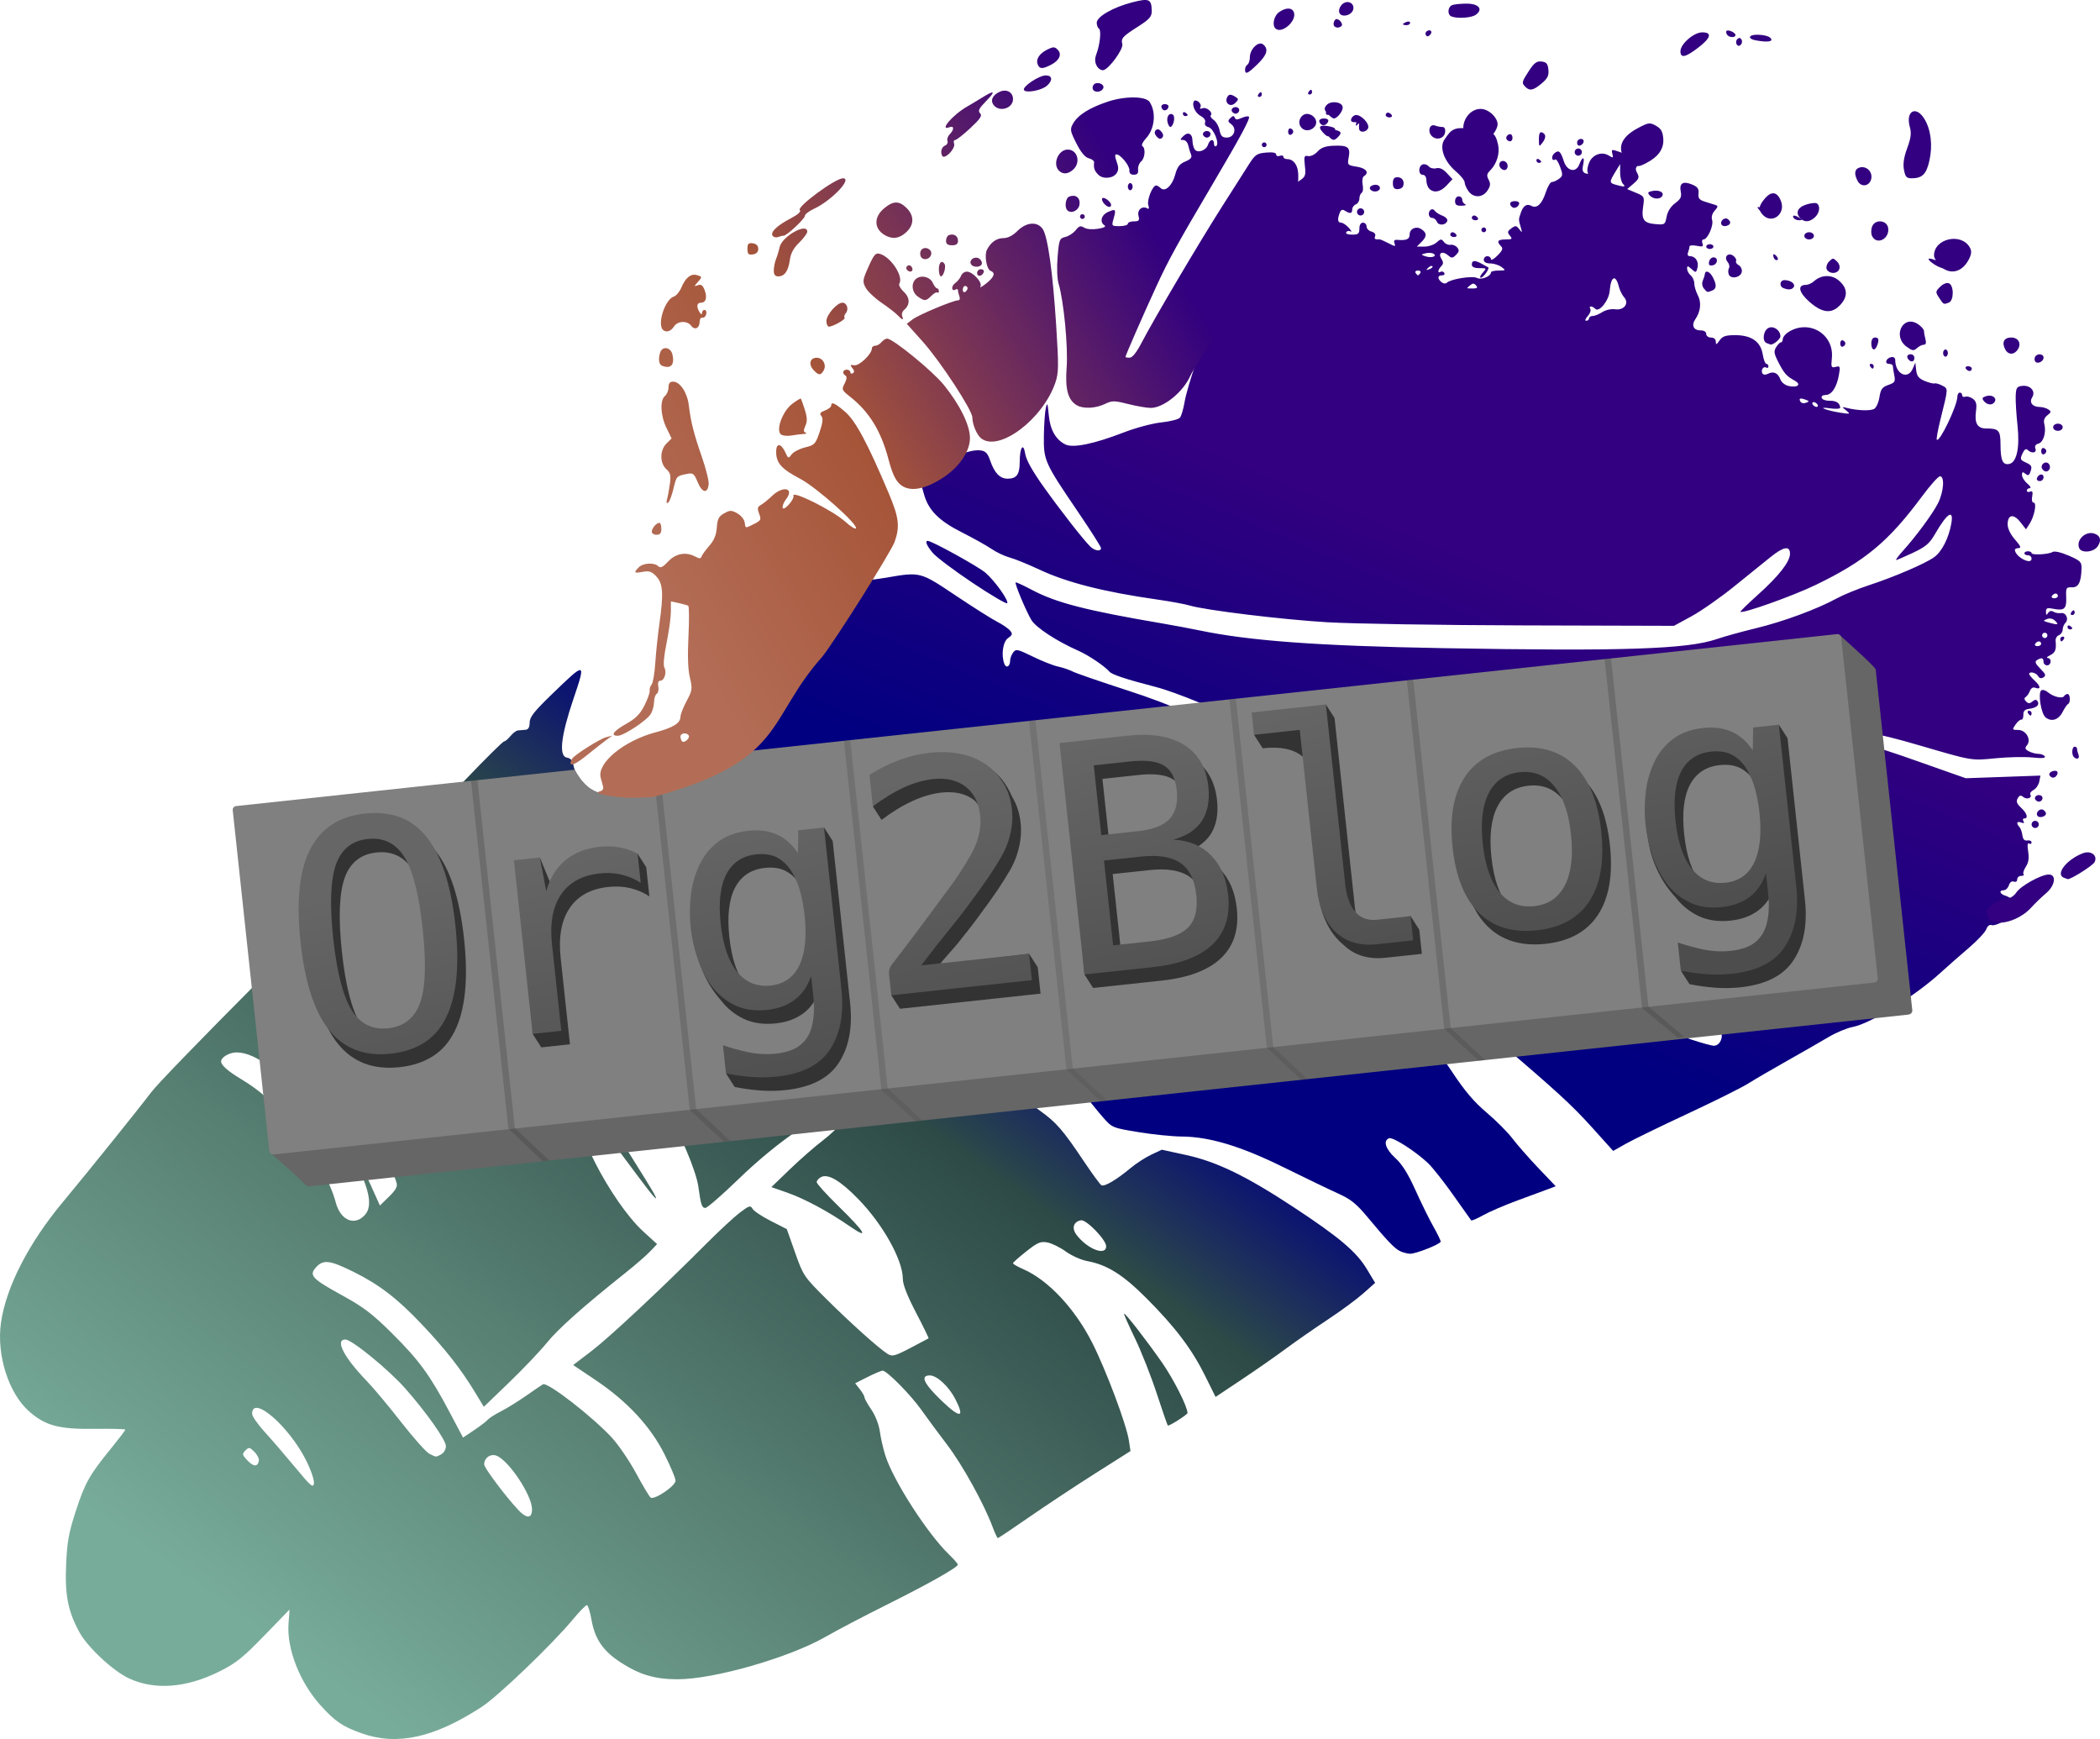<?xml version="1.0" encoding="UTF-8" standalone="no"?>
<!-- Created with Inkscape (http://www.inkscape.org/) -->

<svg
   xmlns:dc="http://purl.org/dc/elements/1.1/"
   xmlns:cc="http://creativecommons.org/ns#"
   xmlns:rdf="http://www.w3.org/1999/02/22-rdf-syntax-ns#"
   xmlns:svg="http://www.w3.org/2000/svg"
   xmlns="http://www.w3.org/2000/svg"
   xmlns:xlink="http://www.w3.org/1999/xlink"
   xmlns:sodipodi="http://sodipodi.sourceforge.net/DTD/sodipodi-0.dtd"
   xmlns:inkscape="http://www.inkscape.org/namespaces/inkscape"
   width="309.678mm"
   height="256.416mm"
   viewBox="0 0 309.678 256.416"
   version="1.1"
   id="svg8"
   inkscape:version="0.92.4 (5da689c313, 2019-01-14)"
   sodipodi:docname="Org2Blog2.svg"
   inkscape:export-filename="C:\Users\ThinkStation\Desktop\snapshot.png"
   inkscape:export-xdpi="300"
   inkscape:export-ydpi="300">
  <defs
     id="defs2">
    <linearGradient
       inkscape:collect="always"
       id="linearGradient1052">
      <stop
         style="stop-color:#b36d56;stop-opacity:1"
         offset="0"
         id="stop1048" />
      <stop
         id="stop1056"
         offset="0.41"
         style="stop-color:#a65539;stop-opacity:1;" />
      <stop
         style="stop-color:#320080;stop-opacity:1"
         offset="1"
         id="stop1050" />
    </linearGradient>
    <linearGradient
       id="linearGradient1034"
       inkscape:collect="always">
      <stop
         id="stop1030"
         offset="0"
         style="stop-color:#000080;stop-opacity:1;" />
      <stop
         style="stop-color:#2d4a47;stop-opacity:1"
         offset="0.201"
         id="stop1038" />
      <stop
         style="stop-color:#577f72;stop-opacity:1"
         offset="0.607"
         id="stop1036" />
      <stop
         id="stop1032"
         offset="1"
         style="stop-color:#78ac9a;stop-opacity:1" />
    </linearGradient>
    <linearGradient
       inkscape:collect="always"
       id="linearGradient1007">
      <stop
         style="stop-color:#000080;stop-opacity:1;"
         offset="0"
         id="stop1003" />
      <stop
         style="stop-color:#320080;stop-opacity:1"
         offset="1"
         id="stop1005" />
    </linearGradient>
    <linearGradient
       inkscape:collect="always"
       id="linearGradient960">
      <stop
         style="stop-color:#666666;stop-opacity:1"
         offset="0"
         id="stop956" />
      <stop
         style="stop-color:#4d4d4d;stop-opacity:1"
         offset="1"
         id="stop958" />
    </linearGradient>
    <linearGradient
       inkscape:collect="always"
       id="linearGradient942">
      <stop
         style="stop-color:#333333;stop-opacity:1"
         offset="0"
         id="stop938" />
      <stop
         id="stop946"
         offset="0.446"
         style="stop-color:#4d4d4d;stop-opacity:1" />
      <stop
         style="stop-color:#333333;stop-opacity:1"
         offset="1"
         id="stop940" />
    </linearGradient>
    <linearGradient
       inkscape:collect="always"
       xlink:href="#linearGradient1007"
       id="linearGradient1009"
       x1="-78.686"
       y1="143.578"
       x2="-55.198"
       y2="87.486"
       gradientUnits="userSpaceOnUse" />
    <linearGradient
       inkscape:collect="always"
       xlink:href="#linearGradient1034"
       id="linearGradient1017"
       x1="-160.547"
       y1="117.043"
       x2="-246.686"
       y2="237.164"
       gradientUnits="userSpaceOnUse" />
    <linearGradient
       inkscape:collect="always"
       xlink:href="#linearGradient1052"
       id="linearGradient1054"
       x1="-170.612"
       y1="102.709"
       x2="-92.168"
       y2="56.672"
       gradientUnits="userSpaceOnUse" />
    <linearGradient
       inkscape:collect="always"
       xlink:href="#linearGradient960"
       id="linearGradient891"
       x1="-344.187"
       y1="-38.429"
       x2="-339.939"
       y2="6.517"
       gradientUnits="userSpaceOnUse" />
    <linearGradient
       inkscape:collect="always"
       xlink:href="#linearGradient942"
       id="linearGradient981"
       x1="-572.383"
       y1="407.158"
       x2="84.646"
       y2="407.158"
       gradientUnits="userSpaceOnUse"
       gradientTransform="matrix(0.265,0,0,0.265,-272.73,-63.744)" />
    <linearGradient
       inkscape:collect="always"
       xlink:href="#linearGradient960"
       id="linearGradient1008"
       gradientUnits="userSpaceOnUse"
       x1="-344.187"
       y1="-38.429"
       x2="-339.939"
       y2="6.517" />
    <linearGradient
       inkscape:collect="always"
       xlink:href="#linearGradient960"
       id="linearGradient1010"
       gradientUnits="userSpaceOnUse"
       x1="-344.187"
       y1="-38.429"
       x2="-339.939"
       y2="6.517" />
    <linearGradient
       inkscape:collect="always"
       xlink:href="#linearGradient960"
       id="linearGradient1012"
       gradientUnits="userSpaceOnUse"
       x1="-344.187"
       y1="-38.429"
       x2="-339.939"
       y2="6.517" />
    <linearGradient
       inkscape:collect="always"
       xlink:href="#linearGradient960"
       id="linearGradient1014"
       gradientUnits="userSpaceOnUse"
       x1="-344.187"
       y1="-38.429"
       x2="-339.939"
       y2="6.517" />
    <linearGradient
       inkscape:collect="always"
       xlink:href="#linearGradient960"
       id="linearGradient1016"
       gradientUnits="userSpaceOnUse"
       x1="-344.187"
       y1="-38.429"
       x2="-339.939"
       y2="6.517" />
    <linearGradient
       inkscape:collect="always"
       xlink:href="#linearGradient960"
       id="linearGradient1018"
       gradientUnits="userSpaceOnUse"
       x1="-344.187"
       y1="-38.429"
       x2="-339.939"
       y2="6.517" />
    <linearGradient
       inkscape:collect="always"
       xlink:href="#linearGradient960"
       id="linearGradient1020"
       gradientUnits="userSpaceOnUse"
       x1="-344.187"
       y1="-38.429"
       x2="-339.939"
       y2="6.517" />
    <linearGradient
       inkscape:collect="always"
       xlink:href="#linearGradient960"
       id="linearGradient1022"
       gradientUnits="userSpaceOnUse"
       x1="-344.187"
       y1="-38.429"
       x2="-339.939"
       y2="6.517" />
  </defs>
  <sodipodi:namedview
     id="base"
     pagecolor="#ffffff"
     bordercolor="#666666"
     borderopacity="1.0"
     inkscape:pageopacity="0.0"
     inkscape:pageshadow="2"
     inkscape:zoom="0.5"
     inkscape:cx="510.24102"
     inkscape:cy="564.29948"
     inkscape:document-units="mm"
     inkscape:current-layer="layer1"
     showgrid="false"
     fit-margin-top="0"
     fit-margin-left="0"
     fit-margin-right="0"
     fit-margin-bottom="0"
     inkscape:window-width="1920"
     inkscape:window-height="1018"
     inkscape:window-x="-8"
     inkscape:window-y="1072"
     inkscape:window-maximized="1"
     showguides="false"
     inkscape:snap-global="true" />
  <g
     inkscape:label="Layer 1"
     inkscape:groupmode="layer"
     id="layer1"
     transform="translate(272.73,-5.048)">
    <path
       style="fill:url(#linearGradient1009);fill-opacity:1;stroke-width:0.353"
       d="m -66.152,189.576 c -0.835,-0.337 -1.855,-1.388 -4.929,-5.08 -1.643,-1.974 -2.463,-2.63 -4.341,-3.476 -1.273,-0.573 -4.855,-2.296 -7.959,-3.828 -6.385,-3.151 -10.982,-4.539 -15.126,-4.566 -1.382,-0.009 -4.245,-0.302 -6.363,-0.651 -3.822,-0.63 -3.86,-0.646 -5.217,-2.188 -0.752,-0.854 -2.207,-2.665 -3.233,-4.023 -2.309,-3.055 -5.251,-5.775 -7.307,-6.755 -9.691,-4.617 -11.239,-5.51 -13.325,-7.682 -1.671,-1.74 -2.583,-3.18 -4.472,-7.063 -2.543,-5.228 -6.485,-2.877 -12.576,-8.383 -2.745,-2.482 -3.435,-3.345 -4.826,-6.038 -0.968,-1.873 -1.911,-4.378 -2.336,-6.203 -0.878,-3.765 -1.712,-5.444 -3.833,-7.71 -1.362,-1.456 -1.653,-2.006 -1.701,-3.213 -0.032,-0.801 -0.401,-2.398 -0.82,-3.549 -1.553,-4.266 2.477,-11.72 4.811,-19.007 l 1.06,-3.31 1.236,0.232 c 0.858,0.161 1.497,0.061 2.089,-0.327 0.794,-0.52 0.853,-0.515 0.853,0.084 0,1.039 0.739,1.489 2.452,1.495 1.922,0.006 2.311,0.243 2.311,1.406 0,0.828 0.126,0.888 2.067,0.989 1.137,0.059 3.598,-0.159 5.468,-0.484 5.181,-0.9 5.088,-0.923 10.365,2.609 2.577,1.725 5.329,3.464 6.116,3.866 0.787,0.401 1.644,0.987 1.904,1.301 0.406,0.489 0.365,0.647 -0.288,1.104 -0.767,0.537 -1.05,2.507 -0.548,3.814 0.265,0.691 0.845,0.382 0.845,-0.452 0,-0.34 0.199,-0.89 0.443,-1.223 0.411,-0.561 0.624,-0.517 2.91,0.599 1.357,0.663 3.023,1.321 3.702,1.463 0.679,0.142 1.649,0.469 2.155,0.728 0.506,0.259 4.103,1.501 7.993,2.761 6.684,2.165 11.306,4.213 18.779,8.322 1.067,0.587 3.274,1.574 4.905,2.194 2.316,0.881 3.103,1.362 3.599,2.202 0.578,0.979 4.089,4.379 9.135,8.844 2.615,2.314 10.197,7.22 15.169,9.815 4.107,2.143 9.443,5.662 21.872,14.425 5.257,3.706 7.223,4.855 9.75,5.696 1.527,0.509 3.048,0.925 3.38,0.925 0.849,0 1.452,-1.238 1.007,-2.069 -0.478,-0.893 -11.178,-9.034 -14.615,-11.119 -1.524,-0.925 -3.655,-2.401 -4.734,-3.28 -3.954,-3.22 -17.372,-11.501 -25.832,-15.942 -1.649,-0.866 -4.189,-2.471 -5.644,-3.567 -1.455,-1.096 -3.411,-2.514 -4.346,-3.15 -0.935,-0.636 -1.637,-1.22 -1.56,-1.298 0.148,-0.148 4.417,0.626 12.962,2.347 13.02,2.623 15.587,3.002 27.34,4.03 6.838,0.598 9.982,1.279 13.968,3.024 3.573,1.565 7.425,2.8 8.735,2.802 0.777,0.001 1.045,0.274 1.602,1.627 0.368,0.894 1.215,2.172 1.883,2.84 1.012,1.012 1.43,1.197 2.506,1.107 0.998,-0.083 1.316,-0.275 1.397,-0.844 0.058,-0.405 -0.141,-0.94 -0.441,-1.19 -0.794,-0.659 -0.671,-1.825 0.336,-3.189 0.968,-1.311 1.149,-2.867 0.406,-3.484 -0.262,-0.217 -1.324,-0.556 -2.361,-0.752 -1.037,-0.197 -2.211,-0.57 -2.611,-0.829 -2.218,-1.44 -12.232,-3.615 -19.662,-4.271 -11.807,-1.042 -13.714,-1.284 -22.162,-2.807 -4.754,-0.857 -10.151,-1.663 -11.994,-1.79 -1.843,-0.127 -5.43,-0.617 -7.971,-1.087 -2.541,-0.47 -5.351,-0.855 -6.245,-0.855 -1.922,0 -6.491,-1.49 -9.949,-3.245 -4.806,-2.439 -11.327,-5.131 -14.287,-5.898 -4.459,-1.156 -6.485,-1.826 -6.879,-2.274 -0.749,-0.852 -3.08,-2.417 -4.602,-3.091 -3.161,-1.398 -6.217,-3.396 -6.891,-4.503 -0.771,-1.268 -2.499,-5.391 -2.33,-5.56 0.061,-0.061 1.132,0.431 2.381,1.094 3.591,1.906 7.998,3.042 19.203,4.95 1.746,0.297 4.207,0.757 5.468,1.022 7.407,1.555 17.576,2.299 35.879,2.626 26.587,0.476 36.109,0.161 40.459,-1.336 1.104,-0.38 3.699,-1.098 5.766,-1.597 4.015,-0.968 9.033,-2.818 11.911,-4.392 0.97,-0.531 3.088,-1.4 4.706,-1.931 3.806,-1.25 8.312,-3.184 9.664,-4.146 1.137,-0.81 2.16,-2.811 2.54,-4.969 0.389,-2.212 -0.621,-1.555 -2.422,1.574 -0.787,1.368 -1.358,1.852 -3.225,2.734 -1.248,0.589 -2.366,1.072 -2.485,1.072 -0.119,0 0.319,-0.595 0.974,-1.323 1.984,-2.204 4.391,-5.469 5.191,-7.042 0.848,-1.666 1.021,-3.983 0.299,-3.983 -0.251,0 -1.427,1.311 -2.614,2.913 -4.98,6.724 -8.442,9.604 -15.803,13.147 -3.337,1.606 -10.7,4.226 -11.009,3.917 -0.057,-0.057 1.108,-1.191 2.588,-2.521 3.098,-2.784 4.717,-4.858 4.717,-6.044 0,-1.211 -0.954,-1.045 -2.87,0.499 -0.9,0.725 -3.305,2.667 -5.346,4.317 -2.041,1.649 -4.876,3.634 -6.302,4.41 l -2.592,1.411 -22.225,-0.062 c -12.224,-0.034 -25.241,-0.244 -28.928,-0.466 -6.727,-0.405 -17.977,-1.777 -20.285,-2.473 -0.679,-0.205 -2.879,-0.608 -4.888,-0.895 -7.761,-1.11 -13.182,-2.49 -17.219,-4.381 -1.668,-0.782 -3.651,-1.588 -4.405,-1.791 -0.754,-0.203 -1.964,-0.775 -2.687,-1.27 -0.724,-0.495 -2.687,-1.592 -4.364,-2.438 -3.393,-1.712 -4.931,-3.254 -5.59,-5.609 l -0.419,-1.496 1.883,-1.804 c 2.028,-1.943 5.125,-3.385 6.835,-3.183 0.782,0.092 1.075,0.395 1.457,1.503 0.633,1.838 1.434,2.669 2.571,2.669 1.33,0 1.779,-0.617 1.785,-2.452 0.007,-2.19 0.535,-2.958 0.817,-1.19 0.142,0.89 1.081,2.564 2.735,4.879 2.531,3.543 5.766,7.683 6.847,8.765 0.641,0.641 1.589,0.78 1.589,0.233 0,-0.191 -1.514,-2.575 -3.364,-5.297 -4.967,-7.307 -5.111,-7.627 -5.061,-11.253 0.023,-1.669 0.151,-3.511 0.285,-4.093 0.208,-0.904 0.271,-0.76 0.429,0.985 0.201,2.21 1.024,3.671 2.466,4.379 1.131,0.556 4.237,-0.085 8.596,-1.774 1.763,-0.683 4.23,-1.341 5.546,-1.48 1.304,-0.137 2.54,-0.453 2.747,-0.702 0.206,-0.249 0.515,-1.302 0.687,-2.341 0.171,-1.039 0.947,-3.686 1.723,-5.883 1.396,-3.952 3.447,-7.802 9.427,-17.702 1.582,-2.619 3.284,-5.556 3.783,-6.526 0.498,-0.97 1.371,-2.068 1.941,-2.439 0.946,-0.617 1.02,-0.809 0.859,-2.24 -0.157,-1.393 -0.103,-1.551 0.491,-1.437 0.373,0.072 0.978,-0.22 1.373,-0.662 0.509,-0.571 1.153,-0.81 2.314,-0.861 2.153,-0.095 2.565,0.207 2.289,1.676 -0.218,1.164 -0.195,1.192 1.203,1.416 1.38,0.221 1.87,0.88 1.038,1.395 -0.219,0.135 -0.301,0.677 -0.188,1.242 0.11,0.551 0.047,1.097 -0.141,1.213 -0.188,0.116 -0.341,0.502 -0.341,0.858 0,0.356 -0.238,0.738 -0.529,0.85 -0.291,0.112 -0.529,0.446 -0.529,0.743 0,0.618 -0.301,0.674 -1.058,0.195 -0.382,-0.242 -0.596,-0.167 -0.769,0.27 -0.387,0.974 -0.323,1.486 0.185,1.486 0.261,0 0.777,0.345 1.147,0.766 0.37,0.421 0.485,0.657 0.255,0.523 -0.229,-0.134 -0.516,-0.081 -0.638,0.116 -0.132,0.213 0.216,0.359 0.858,0.359 0.916,0 1.079,-0.133 1.079,-0.882 0,-0.549 0.2,-0.882 0.529,-0.882 0.291,0 0.529,0.253 0.529,0.562 0,0.309 0.326,0.648 0.726,0.752 0.43,0.113 0.65,0.386 0.54,0.673 -0.164,0.426 -0.052,0.505 0.678,0.476 0.099,-0.004 0.678,0.25 1.286,0.565 0.999,0.516 1.085,0.518 0.892,0.014 -0.147,-0.383 -0.025,-0.543 0.39,-0.509 1.372,0.112 1.838,-0.086 1.838,-0.779 0,-0.853 0.933,-1.299 1.703,-0.814 0.851,0.537 0.875,1.069 0.083,1.861 l -0.728,0.728 h 1.119 c 0.615,0 1.423,-0.276 1.796,-0.613 0.602,-0.545 0.723,-0.553 1.086,-0.075 0.225,0.296 0.662,0.485 0.971,0.421 0.309,-0.064 0.751,0.112 0.982,0.391 0.332,0.4 0.298,0.63 -0.163,1.09 -0.506,0.506 -0.659,0.517 -1.159,0.083 -0.839,-0.728 -1.555,-0.387 -1.013,0.483 0.326,0.521 0.323,0.768 -0.013,1.104 -0.505,0.505 -0.583,1.132 -0.104,0.835 0.181,-0.112 0.428,-0.042 0.55,0.156 0.122,0.197 -0.026,0.359 -0.328,0.359 -0.673,0 -0.713,0.484 -0.083,1.007 0.267,0.222 0.607,0.256 0.794,0.08 0.589,-0.554 3.783,-1.056 4.449,-0.699 0.624,0.334 2.051,-0.241 2.051,-0.826 0,-0.147 0.507,-0.268 1.126,-0.268 1.066,0 1.089,-0.028 0.441,-0.518 -0.377,-0.285 -1.121,-0.523 -1.655,-0.529 -0.622,-0.007 -0.97,-0.201 -0.97,-0.54 0,-0.291 0.238,-0.529 0.529,-0.529 0.291,0 0.529,0.195 0.529,0.433 0,0.238 0.431,0.002 0.957,-0.524 0.751,-0.751 0.865,-1.05 0.529,-1.385 -0.697,-0.697 -0.497,-0.993 0.673,-0.993 0.972,0 1.046,-0.067 0.631,-0.567 -0.4,-0.483 -0.368,-0.643 0.217,-1.07 0.607,-0.444 0.745,-0.429 1.17,0.126 0.437,0.571 0.458,0.548 0.228,-0.252 -0.347,-1.209 -0.347,-1.13 -0.018,-2.117 0.368,-1.103 0.883,-1.447 1.596,-1.066 0.802,0.429 1.548,-0.285 2.111,-2.021 0.267,-0.825 0.668,-1.499 0.891,-1.499 0.223,0 0.694,-0.211 1.046,-0.469 0.574,-0.42 0.593,-0.602 0.18,-1.745 -0.254,-0.702 -0.58,-1.203 -0.726,-1.113 -0.532,0.328 -0.642,-0.487 -0.124,-0.917 0.643,-0.534 0.907,-0.311 1.386,1.174 0.484,1.497 1.8,1.754 2.296,0.448 0.465,-1.222 0.825,-1.152 0.548,0.107 -0.164,0.748 -0.074,1.07 0.343,1.231 0.346,0.133 0.477,0.073 0.337,-0.153 -0.126,-0.204 -0.035,-0.839 0.203,-1.412 0.501,-1.21 1.869,-1.703 2.915,-1.05 0.625,0.39 0.682,0.36 0.517,-0.271 -0.177,-0.678 -0.125,-0.688 1.159,-0.235 0.74,0.261 1.765,0.695 2.278,0.964 0.823,0.431 0.869,0.543 0.386,0.944 -0.432,0.359 -0.465,0.609 -0.155,1.189 0.332,0.621 0.248,0.859 -0.546,1.542 l -0.939,0.808 1.284,0.537 c 1.253,0.524 1.279,0.573 1.069,2.037 -0.278,1.93 0.082,2.442 1.822,2.589 1.366,0.116 1.423,0.078 1.644,-1.103 0.144,-0.768 0.61,-1.504 1.252,-1.979 0.822,-0.607 0.985,-0.946 0.83,-1.72 -0.246,-1.23 0.335,-1.591 1.67,-1.038 0.815,0.338 1.023,0.626 0.949,1.32 -0.076,0.715 0.112,0.952 0.964,1.217 0.582,0.181 1.278,0.4 1.547,0.485 0.395,0.126 0.371,0.286 -0.12,0.829 -0.38,0.42 -0.524,0.941 -0.383,1.386 0.251,0.791 -0.667,2.865 -1.268,2.865 -0.21,0 -0.282,0.259 -0.161,0.575 0.183,0.478 0.041,0.539 -0.844,0.362 -0.586,-0.117 -1.065,-0.071 -1.065,0.102 0,0.173 -0.096,0.566 -0.214,0.873 -0.136,0.354 -0.023,0.558 0.31,0.558 0.791,0 1.311,0.822 1.08,1.708 -0.196,0.748 -0.241,0.758 -0.867,0.192 -0.569,-0.515 -0.661,-0.523 -0.661,-0.057 0,0.297 0.238,0.738 0.529,0.98 0.291,0.242 0.53,0.777 0.531,1.19 0.001,0.413 0.238,1.203 0.527,1.757 0.553,1.06 0.411,2.377 -0.379,3.532 -0.609,0.89 -0.258,1.635 0.769,1.635 0.515,0 0.844,0.206 0.844,0.529 0,0.294 0.314,0.529 0.706,0.529 0.432,0 0.706,0.235 0.706,0.608 0,0.499 0.098,0.468 0.549,-0.176 0.444,-0.634 0.89,-0.784 2.327,-0.784 2.384,0 3.746,0.958 4.048,2.846 0.122,0.763 0.36,1.387 0.53,1.387 0.169,0 0.308,0.168 0.308,0.374 0,0.205 -0.148,0.282 -0.328,0.171 -0.42,-0.259 -0.841,0.402 -0.553,0.868 0.132,0.213 0.455,0.232 0.815,0.048 0.817,-0.419 1.466,-0.127 1.827,0.824 0.182,0.48 0.701,0.877 1.3,0.994 1.319,0.259 1.817,-0.275 0.777,-0.832 -1.157,-0.619 -1.533,-1.049 -2.391,-2.729 -0.631,-1.237 -0.68,-1.588 -0.309,-2.183 0.244,-0.39 0.563,-0.709 0.711,-0.709 0.147,0 0.268,-0.22 0.268,-0.489 0,-0.269 0.357,-0.72 0.794,-1.004 3.038,-1.972 6.801,0.262 6.441,3.822 -0.136,1.343 -0.084,1.46 0.566,1.29 0.656,-0.172 0.695,-0.073 0.475,1.183 -0.321,1.824 -1.073,2.958 -1.963,2.958 -0.427,0 -0.664,0.182 -0.575,0.441 0.084,0.243 0.613,0.428 1.176,0.413 0.963,-0.026 1.535,0.354 1.548,1.029 0.003,0.163 -0.669,0.202 -1.494,0.087 -0.976,-0.136 -1.253,-0.103 -0.794,0.093 0.388,0.166 1.42,0.413 2.293,0.548 1.503,0.232 1.55,0.215 0.882,-0.327 -0.69,-0.56 -0.686,-0.568 0.176,-0.354 1.492,0.37 3.323,0.435 3.922,0.14 0.314,-0.155 0.674,-0.931 0.801,-1.726 0.193,-1.206 0.41,-1.507 1.317,-1.823 0.967,-0.337 1.062,-0.494 0.874,-1.434 -0.116,-0.581 -0.211,-1.195 -0.211,-1.364 0,-0.17 -0.251,-0.309 -0.559,-0.309 -0.722,0 -0.448,-0.847 0.323,-0.996 0.342,-0.066 0.588,0.111 0.588,0.424 0,2.058 1.847,2.979 2.58,1.287 l 0.386,-0.892 0.124,1.112 c 0.096,0.862 0.378,1.218 1.251,1.583 0.62,0.259 1.277,0.423 1.46,0.365 0.183,-0.059 0.696,0.087 1.139,0.325 0.889,0.476 0.901,0.275 -0.282,5.039 -0.379,1.528 -0.617,2.852 -0.527,2.941 0.417,0.417 3.014,-5.01 3.032,-6.337 0.005,-0.34 0.167,-0.617 0.361,-0.617 0.194,0 0.353,0.176 0.353,0.391 0,0.215 0.205,0.312 0.456,0.216 0.251,-0.096 0.749,0.039 1.107,0.301 0.506,0.37 0.61,0.781 0.468,1.843 -0.237,1.767 0.216,2.542 1.486,2.542 1.893,0 2.128,0.265 2.133,2.419 0.006,2.281 0.329,2.996 1.272,2.814 1.12,-0.216 1.592,-2.401 1.232,-5.704 -0.173,-1.585 -0.292,-3.516 -0.265,-4.292 0.043,-1.24 0.16,-1.424 0.961,-1.517 1.201,-0.14 2.023,0.796 1.473,1.677 -0.48,0.769 0.035,1.425 1.125,1.433 0.398,0.003 0.961,0.165 1.252,0.359 0.459,0.307 0.442,0.421 -0.134,0.86 -0.443,0.338 -0.596,0.763 -0.46,1.28 0.32,1.222 -0.119,2.705 -0.857,2.898 -0.439,0.115 -0.595,0.368 -0.454,0.737 0.245,0.638 -0.56,0.779 -1.139,0.199 -0.248,-0.248 -0.492,-0.078 -0.773,0.538 -0.368,0.809 -0.321,0.942 0.468,1.301 0.931,0.424 1.008,0.598 0.661,1.502 -0.168,0.439 -0.328,0.475 -0.706,0.162 -0.383,-0.318 -0.488,-0.275 -0.488,0.199 0,0.332 0.357,0.902 0.794,1.266 0.437,0.364 0.595,0.667 0.353,0.674 -0.243,0.006 -0.441,0.166 -0.441,0.353 0,0.188 0.218,0.258 0.484,0.156 0.356,-0.137 0.439,0.052 0.312,0.717 -0.1,0.522 -0.01,0.902 0.213,0.902 0.501,0 0.117,2.014 -0.594,3.114 l -0.531,0.821 -0.837,-1.069 c -0.996,-1.273 -1.869,-1.116 -1.869,0.335 0,0.625 0.416,1.483 1.095,2.255 0.811,0.924 0.948,1.247 0.529,1.247 -0.311,0 -0.561,0.119 -0.554,0.265 0.043,1.024 2.458,2.291 2.458,1.29 0,-0.273 -0.238,-0.496 -0.529,-0.496 -0.291,0 -0.529,-0.132 -0.529,-0.294 0,-0.162 0.238,-0.294 0.529,-0.294 0.291,0 0.529,0.117 0.529,0.261 0,0.339 2.51,0.209 3.109,-0.161 0.274,-0.17 1.238,0.051 2.375,0.542 1.722,0.746 1.91,0.933 1.884,1.886 -0.057,2.054 -0.45,2.825 -1.422,2.785 -0.843,-0.035 -0.898,0.062 -0.839,1.485 0.071,1.702 -0.279,2.005 -1.935,1.674 -0.872,-0.174 -1.054,-0.096 -1.049,0.451 0.004,0.514 0.074,0.553 0.313,0.175 0.194,-0.307 0.485,-0.375 0.788,-0.185 0.264,0.166 0.759,0.255 1.1,0.199 0.752,-0.124 1.217,0.893 0.662,1.449 -0.22,0.22 -0.4,0.668 -0.4,0.997 0,0.328 -0.248,0.693 -0.552,0.809 -0.303,0.116 -0.523,0.491 -0.489,0.832 0.132,1.298 -0.043,1.759 -0.812,2.129 -0.437,0.211 -0.595,0.394 -0.353,0.407 0.632,0.034 0.547,1.082 -0.088,1.082 -0.291,0 -0.529,-0.238 -0.529,-0.529 0,-0.59 -0.304,-0.661 -0.982,-0.231 -0.341,0.216 -0.214,0.526 0.512,1.253 0.789,0.789 0.873,1.022 0.458,1.279 -0.338,0.209 -0.603,0.142 -0.794,-0.2 -0.282,-0.503 -1.31,-0.73 -1.31,-0.289 0,0.123 0.387,0.583 0.86,1.021 0.879,0.814 0.874,1.326 -0.01,0.987 -0.278,-0.107 -0.597,0.096 -0.734,0.465 -0.133,0.36 -0.411,0.766 -0.617,0.904 -0.26,0.173 -0.246,0.38 0.048,0.673 0.329,0.329 0.537,0.328 0.936,-0.002 0.379,-0.315 0.577,-0.321 0.76,-0.025 0.327,0.529 -0.156,0.957 -1.243,1.103 -0.647,0.087 -0.875,0.324 -0.856,0.891 0.014,0.425 -0.118,0.743 -0.293,0.706 -0.175,-0.037 -0.563,0.29 -0.863,0.726 -0.521,0.76 -0.504,0.794 0.389,0.794 1.16,0 1.984,1.433 1.299,2.258 -0.346,0.416 -0.292,0.587 0.278,0.892 0.388,0.208 1.024,0.377 1.413,0.377 0.389,0 0.812,0.168 0.939,0.374 0.158,0.256 -0.419,0.307 -1.831,0.16 -1.134,-0.118 -3.547,-0.068 -5.361,0.11 -3.69,0.362 -3.416,0.408 -11.119,-1.845 -6.98,-2.041 -8.84,-2.31 -16.098,-2.329 -5.743,-0.015 -11.27,-0.332 -18.168,-1.044 -12.323,-1.271 -20.652,-1.742 -18.997,-1.074 1.23,0.496 5.882,1.033 12.294,1.42 6.436,0.388 15.558,1.214 17.286,1.566 0.582,0.119 3.836,0.363 7.232,0.542 7.868,0.416 8.401,0.525 16.418,3.354 l 6.689,2.36 5.504,-0.195 5.504,-0.195 -0.168,0.878 c -0.092,0.483 -0.47,1.039 -0.84,1.237 -0.37,0.198 -0.586,0.5 -0.48,0.67 0.315,0.51 -0.517,0.806 -1.041,0.37 -0.375,-0.311 -0.562,-0.265 -0.824,0.202 -0.257,0.459 -0.136,0.793 0.501,1.383 0.878,0.814 1.104,1.579 0.466,1.579 -0.205,0 -0.259,0.186 -0.119,0.413 0.172,0.278 0.063,0.339 -0.332,0.187 -0.637,-0.244 -0.782,0.114 -0.264,0.652 0.178,0.184 0.376,0.732 0.441,1.217 0.082,0.612 0.307,0.85 0.735,0.778 0.34,-0.057 0.617,0.071 0.617,0.285 0,0.214 -0.162,0.289 -0.361,0.166 -0.236,-0.146 -0.284,0.258 -0.139,1.169 0.158,0.989 0.058,1.643 -0.346,2.259 -0.313,0.477 -0.462,0.974 -0.332,1.104 0.13,0.13 -0.028,0.236 -0.352,0.236 -0.323,0 -0.588,0.233 -0.588,0.518 0,0.301 -0.209,0.438 -0.497,0.327 -0.299,-0.115 -0.59,0.101 -0.729,0.54 -0.128,0.402 -0.459,0.731 -0.737,0.731 -0.812,0 -0.581,0.61 0.316,0.835 3.885,1.579 -1.155,4.575 -2.085,4.318 -0.333,-0.128 -0.636,0.095 -0.832,0.611 -0.17,0.447 -1.316,1.669 -2.546,2.718 -1.231,1.048 -3.165,2.748 -4.297,3.778 -3.759,3.417 -10.259,7.417 -12.833,7.898 -0.859,0.16 -2.463,0.828 -3.565,1.484 -1.102,0.656 -3.829,2.219 -6.06,3.475 -2.231,1.256 -4.851,2.783 -5.821,3.394 -0.97,0.611 -4.993,2.614 -8.939,4.452 -3.946,1.838 -8.025,3.822 -9.064,4.408 l -1.889,1.066 -3.092,-3.431 c -2.999,-3.328 -5.273,-5.415 -13.978,-12.823 -5.939,-5.054 -8.336,-8.116 -9.221,-11.775 -0.394,-1.63 -1.146,-2.57 -2.682,-3.354 -0.773,-0.394 -2.705,-1.766 -4.293,-3.048 -2.975,-2.401 -6.125,-4.061 -15.634,-8.239 -2.716,-1.193 -7.479,-3.484 -10.583,-5.091 -3.104,-1.607 -6.683,-3.264 -7.953,-3.682 -1.89,-0.623 -2.689,-1.148 -4.41,-2.9 -3.121,-3.178 -6.077,-5.676 -6.296,-5.321 -0.106,0.172 0.745,1.689 1.893,3.37 l 2.086,3.057 -2.361,-0.208 c -1.299,-0.115 -3.823,-0.356 -5.61,-0.537 -1.787,-0.181 -4.599,-0.329 -6.249,-0.329 -1.65,0 -4.633,-0.317 -6.628,-0.704 -4.293,-0.834 -4.863,-0.861 -4.863,-0.23 0,0.46 3.099,1.952 5.644,2.719 0.679,0.205 3.14,0.514 5.468,0.688 10.59,0.79 18.921,2.47 23.369,4.711 14.488,7.302 17.549,8.987 22.278,12.259 2.834,1.962 5.868,4.246 6.741,5.077 0.873,0.831 2.122,1.779 2.774,2.107 1.102,0.555 1.172,0.69 0.978,1.903 -0.363,2.268 0.311,3.671 3.355,6.989 1.569,1.711 4.02,4.878 5.445,7.037 1.91,2.895 3.267,4.5 5.162,6.106 1.414,1.199 3.126,2.918 3.805,3.82 0.679,0.902 2.392,2.855 3.806,4.34 l 2.572,2.7 -0.984,0.376 c -0.541,0.207 -2.572,0.956 -4.512,1.666 -1.94,0.71 -4.273,1.709 -5.184,2.221 -0.911,0.512 -1.714,0.856 -1.785,0.764 -0.071,-0.092 -1.264,-1.775 -2.652,-3.741 -1.388,-1.966 -3.058,-4.079 -3.712,-4.696 -1.879,-1.772 -5.179,-3.882 -5.738,-3.668 -0.921,0.353 -0.533,1.591 0.914,2.914 0.999,0.913 1.882,2.319 2.96,4.713 0.845,1.877 2.03,4.287 2.634,5.356 0.603,1.069 1.097,2.083 1.097,2.253 0,0.367 -3.685,1.828 -4.529,1.796 -0.322,-0.012 -0.929,-0.161 -1.349,-0.33 z M 28.273,99.97 c 0,-0.194 -0.149,-0.353 -0.332,-0.353 -0.183,0 -0.43,0.159 -0.55,0.353 -0.12,0.194 0.029,0.353 0.332,0.353 0.302,0 0.55,-0.159 0.55,-0.353 z m 0.863,-1.441 c -0.114,-0.184 -0.357,-0.241 -0.541,-0.128 -0.184,0.114 -0.241,0.357 -0.128,0.541 0.114,0.184 0.357,0.241 0.541,0.128 0.184,-0.114 0.241,-0.357 0.128,-0.541 z m 1.215,-1.923 c -0.347,-0.347 -0.786,-0.448 -1.222,-0.281 -0.621,0.239 -0.604,0.282 0.202,0.507 1.409,0.392 1.597,0.351 1.02,-0.226 z m 0.391,-3.691 c 0,-0.194 -0.149,-0.353 -0.332,-0.353 -0.183,0 -0.43,0.159 -0.55,0.353 -0.12,0.194 0.029,0.353 0.332,0.353 0.302,0 0.55,-0.159 0.55,-0.353 z M -4.712,64.693 c -0.12,-0.194 -0.377,-0.353 -0.571,-0.353 -0.194,0 -0.255,0.159 -0.135,0.353 0.12,0.194 0.377,0.353 0.571,0.353 0.194,0 0.255,-0.159 0.135,-0.353 z m -1.79,-0.723 c -0.789,-0.286 -1.019,-0.178 -0.704,0.331 0.123,0.198 0.484,0.261 0.803,0.138 0.51,-0.196 0.498,-0.253 -0.1,-0.469 z M -38.402,51.993 c 0,-0.194 0.244,-0.353 0.542,-0.353 0.298,0 0.933,-0.256 1.41,-0.569 0.493,-0.323 1.308,-0.505 1.885,-0.42 1.331,0.195 2.137,-0.882 1.33,-1.778 -0.289,-0.321 -0.635,-1.022 -0.769,-1.557 -0.467,-1.873 -1.179,-1.553 -1.349,0.606 -0.113,1.43 -1.555,3.237 -2.127,2.665 -0.473,-0.473 -1.027,-0.46 -0.732,0.018 0.127,0.206 -0.046,0.683 -0.387,1.058 -0.357,0.395 -0.446,0.683 -0.211,0.683 0.224,0 0.407,-0.159 0.407,-0.353 z m -16.657,-4.855 c -0.278,-0.335 -0.489,-0.346 -0.852,-0.045 -0.615,0.511 -0.631,0.49 0.37,0.49 0.646,0 0.763,-0.108 0.482,-0.445 z m -8.213,-1.848 c 0.12,-0.194 -0.039,-0.353 -0.353,-0.353 -0.314,0 -0.473,0.159 -0.353,0.353 0.12,0.194 0.279,0.353 0.353,0.353 0.074,0 0.233,-0.159 0.353,-0.353 z m 1.773,-0.99 c -0.109,-0.109 -0.393,-2.3e-4 -0.633,0.241 -0.346,0.348 -0.305,0.389 0.197,0.197 0.348,-0.132 0.544,-0.33 0.435,-0.438 z m 0.158,-1.838 c -0.232,-0.143 -0.753,-0.174 -1.157,-0.068 -0.712,0.186 -0.713,0.201 -0.049,0.437 0.866,0.309 1.827,0.015 1.206,-0.369 z m 27.949,-10.295 c -0.233,-0.233 -0.424,-0.987 -0.425,-1.676 l -0.001,-1.252 -0.7,1.149 c -0.91,1.492 -0.905,1.63 0.065,1.903 1.279,0.36 1.517,0.332 1.062,-0.124 z m 60.254,94.439 c 0,-0.291 0.238,-0.529 0.529,-0.529 0.291,0 0.529,0.238 0.529,0.529 0,0.291 -0.238,0.529 -0.529,0.529 -0.291,0 -0.529,-0.238 -0.529,-0.529 z m 0.853,-1.281 c -0.301,-0.487 0.39,-1.158 0.88,-0.855 0.211,0.13 0.384,0.369 0.384,0.531 0,0.469 -1.013,0.729 -1.263,0.324 z m -0.309,-2.399 c -0.261,-0.422 0.403,-0.84 0.873,-0.55 0.395,0.244 0.136,0.878 -0.359,0.878 -0.171,0 -0.402,-0.148 -0.514,-0.328 z m 2.1,-3.555 c -0.121,-0.195 0.035,-0.453 0.347,-0.573 0.675,-0.259 1.052,0.026 0.727,0.552 -0.293,0.474 -0.788,0.484 -1.074,0.021 z m 3.588,-2.702 c -0.366,-0.366 -0.277,-1.529 0.118,-1.529 0.194,0 0.353,0.146 0.353,0.324 0,0.178 0.096,0.575 0.214,0.882 0.213,0.556 -0.238,0.769 -0.684,0.323 z m -4.164,-5.837 c -0.678,-0.538 -1.167,-3.667 -0.626,-4.001 0.201,-0.124 0.634,0.005 0.961,0.288 0.765,0.661 2.125,0.993 2.379,0.58 0.109,-0.176 0.347,-0.32 0.53,-0.32 0.392,0 0.452,1.299 0.067,1.47 -0.146,0.065 -0.508,0.594 -0.806,1.176 -0.599,1.171 -1.629,1.503 -2.506,0.807 z m -2.598,-0.631 c -0.12,-0.194 -0.05,-0.353 0.156,-0.353 0.205,0 0.374,0.159 0.374,0.353 0,0.194 -0.07,0.353 -0.156,0.353 -0.086,0 -0.254,-0.159 -0.374,-0.353 z m 4.763,-10.936 c 0,-0.194 0.168,-0.353 0.374,-0.353 0.205,0 0.275,0.159 0.156,0.353 -0.12,0.194 -0.288,0.353 -0.374,0.353 -0.086,0 -0.156,-0.159 -0.156,-0.353 z m 1.058,-1.785 c 0,-0.205 0.159,-0.275 0.353,-0.156 0.194,0.12 0.353,0.288 0.353,0.374 0,0.086 -0.159,0.156 -0.353,0.156 -0.194,0 -0.353,-0.168 -0.353,-0.374 z m 0.529,-2.096 c 0.12,-0.194 0.288,-0.353 0.374,-0.353 0.086,0 0.156,0.159 0.156,0.353 0,0.194 -0.168,0.353 -0.374,0.353 -0.205,0 -0.275,-0.159 -0.156,-0.353 z M -129.266,91.015 c -2.729,-1.822 -5.388,-3.819 -5.909,-4.438 -0.898,-1.068 -1.194,-1.776 -0.74,-1.776 0.603,0 7.495,3.807 8.517,4.704 1.396,1.225 3.372,3.987 3.207,4.481 -0.063,0.188 -2.347,-1.149 -5.076,-2.971 z M 27.648,75.563 c 0.218,-0.654 0.977,-0.763 0.977,-0.14 0,0.307 -0.251,0.559 -0.559,0.559 -0.307,0 -0.496,-0.189 -0.419,-0.419 z m 0.782,-1.376 c -0.364,-0.588 0.454,-1.263 0.941,-0.776 0.407,0.407 0.152,1.16 -0.393,1.16 -0.171,0 -0.418,-0.173 -0.548,-0.384 z m -0.157,-2.615 c 0,-0.323 0.171,-0.531 0.379,-0.462 0.209,0.07 0.379,0.277 0.379,0.462 0,0.184 -0.171,0.392 -0.379,0.462 -0.209,0.07 -0.379,-0.138 -0.379,-0.462 z m 1.764,-3.528 c 0,-0.294 0.314,-0.529 0.706,-0.529 0.392,0 0.706,0.235 0.706,0.529 0,0.294 -0.314,0.529 -0.706,0.529 -0.392,0 -0.706,-0.235 -0.706,-0.529 z m -10.206,-3.851 c -0.332,-0.4 -0.263,-0.548 0.345,-0.741 0.843,-0.268 1.605,0.26 1.237,0.857 -0.33,0.534 -1.088,0.479 -1.582,-0.116 z m -2.67,-4.792 c -0.12,-0.194 0.029,-0.353 0.332,-0.353 0.302,0 0.55,0.159 0.55,0.353 0,0.194 -0.149,0.353 -0.332,0.353 -0.183,0 -0.43,-0.159 -0.55,-0.353 z M 3.049,59.048 c -0.12,-0.194 -0.05,-0.353 0.156,-0.353 0.205,0 0.374,0.159 0.374,0.353 0,0.194 -0.07,0.353 -0.156,0.353 -0.086,0 -0.254,-0.159 -0.374,-0.353 z m 24.332,-0.721 c -0.115,-0.186 -0.11,-0.496 0.01,-0.69 0.326,-0.527 1.235,-0.425 1.235,0.139 0,0.598 -0.954,1.021 -1.244,0.551 z M 8.753,58.107 c -0.406,-0.406 -0.257,-0.823 0.294,-0.823 0.291,0 0.529,0.238 0.529,0.529 0,0.551 -0.417,0.7 -0.823,0.294 z m 5.056,-1 c 0,-0.291 0.159,-0.529 0.353,-0.529 0.194,0 0.353,0.238 0.353,0.529 0,0.291 -0.159,0.529 -0.353,0.529 -0.194,0 -0.353,-0.238 -0.353,-0.529 z m 9.169,-0.535 c -0.556,-1.038 -0.194,-1.758 0.885,-1.758 1.028,0 1.527,0.869 0.988,1.724 -0.543,0.862 -1.422,0.878 -1.874,0.034 z M 8.429,56.17 c -2.131,-1.556 -0.531,-4.774 1.66,-3.338 0.494,0.324 0.9,0.783 0.903,1.021 0.003,0.238 0.101,0.79 0.218,1.227 0.14,0.522 0.057,0.794 -0.242,0.794 -0.25,0 -0.705,0.226 -1.011,0.502 -0.485,0.438 -0.682,0.411 -1.527,-0.206 z m -5.203,-0.473 c 0,-0.549 0.2,-0.882 0.529,-0.882 0.569,0 0.654,0.323 0.315,1.206 -0.33,0.859 -0.844,0.661 -0.844,-0.324 z m -4.586,0 c 0,-0.323 0.171,-0.531 0.379,-0.462 0.209,0.07 0.379,0.277 0.379,0.462 0,0.184 -0.171,0.392 -0.379,0.462 -0.209,0.07 -0.379,-0.138 -0.379,-0.462 z m -10.848,-0.057 c -0.687,-0.277 -0.521,-1.815 0.24,-2.223 0.75,-0.402 1.788,0.315 1.788,1.234 0,0.407 -1.091,1.29 -1.476,1.194 -0.061,-0.015 -0.31,-0.108 -0.552,-0.206 z m 6.299,-6.097 c -1.572,-1.381 -1.802,-2.489 -0.517,-2.489 0.33,0 0.862,-0.236 1.181,-0.525 1.095,-0.991 2.616,-1.034 3.696,-0.105 1.271,1.094 1.352,2.311 0.234,3.54 -1.278,1.405 -2.659,1.278 -4.594,-0.421 z m 19.142,-0.572 c -0.565,-0.862 -0.558,-0.94 0.139,-1.637 0.426,-0.426 0.965,-0.642 1.29,-0.517 0.76,0.292 0.76,2.553 3.6e-4,2.845 -0.789,0.303 -0.774,0.309 -1.43,-0.691 z m -34.697,-1.384 c -0.255,-0.307 -0.323,-0.783 -0.165,-1.147 0.148,-0.342 0.285,-0.781 0.304,-0.975 0.063,-0.656 0.737,-0.39 1.181,0.465 0.59,1.137 0.556,1.708 -0.117,1.966 -0.737,0.283 -0.702,0.292 -1.202,-0.311 z m 11.726,-0.062 c -0.666,-0.269 -0.529,-1.178 0.176,-1.172 0.896,0.008 1.628,0.559 1.347,1.013 -0.252,0.408 -0.771,0.462 -1.524,0.159 z m -44.362,-2.236 c 0.626,-0.691 0.616,-0.706 -0.474,-0.706 -0.754,0 -1.113,-0.171 -1.113,-0.529 0,-0.645 0.46,-0.672 1.504,-0.088 0.434,0.243 0.842,0.467 0.906,0.499 0.269,0.133 -0.704,1.53 -1.066,1.53 -0.217,0 -0.108,-0.318 0.243,-0.706 z m 36.303,0.218 c -0.113,-0.295 -0.099,-0.71 0.032,-0.922 0.131,-0.212 0.041,-0.623 -0.201,-0.914 -0.631,-0.76 0.126,-1.499 0.888,-0.867 0.297,0.247 0.459,0.579 0.36,0.739 -0.099,0.16 0.078,0.435 0.393,0.612 0.315,0.176 0.515,0.623 0.445,0.992 -0.159,0.833 -1.63,1.109 -1.918,0.36 z m 14.437,-0.775 c -0.117,-0.306 0.046,-0.816 0.364,-1.134 0.535,-0.535 0.62,-0.535 1.155,0 0.721,0.721 0.39,1.69 -0.577,1.69 -0.4,0 -0.824,-0.25 -0.941,-0.557 z m 16.949,-0.179 c -0.952,-0.276 -2.369,-1.381 -1.77,-1.381 0.577,0 3.049,1.175 3.049,1.449 0,0.173 -0.04,0.3 -0.088,0.283 -0.049,-0.018 -0.584,-0.176 -1.19,-0.351 z m -34.291,-0.908 c 0.069,-0.357 0.361,-0.649 0.649,-0.649 0.756,0 0.647,1.025 -0.125,1.174 -0.471,0.091 -0.615,-0.053 -0.524,-0.524 z m 9.699,-0.355 c -0.129,-0.129 -0.235,-0.399 -0.235,-0.6 0,-0.221 0.164,-0.2 0.417,0.053 0.23,0.23 0.335,0.499 0.235,0.6 -0.1,0.1 -0.288,0.076 -0.417,-0.053 z m -10.113,-1.881 c 0,-0.194 0.238,-0.353 0.529,-0.353 0.291,0 0.529,0.159 0.529,0.353 0,0.194 -0.238,0.353 -0.529,0.353 -0.291,0 -0.529,-0.159 -0.529,-0.353 z m 14.464,-1.588 c 0,-0.294 0.314,-0.529 0.706,-0.529 0.392,0 0.706,0.235 0.706,0.529 0,0.294 -0.314,0.529 -0.706,0.529 -0.392,0 -0.706,-0.235 -0.706,-0.529 z m -52.211,-0.176 c 0,-0.194 0.149,-0.353 0.332,-0.353 0.183,0 0.43,0.159 0.55,0.353 0.12,0.194 -0.029,0.353 -0.332,0.353 -0.302,0 -0.55,-0.159 -0.55,-0.353 z m 4.586,-0.706 c 0,-0.194 0.159,-0.353 0.353,-0.353 0.194,0 0.353,0.159 0.353,0.353 0,0.194 -0.159,0.353 -0.353,0.353 -0.194,0 -0.353,-0.159 -0.353,-0.353 z m 35.426,-0.752 c -0.301,-0.487 0.39,-1.158 0.88,-0.855 0.211,0.13 0.384,0.369 0.384,0.531 0,0.469 -1.013,0.729 -1.263,0.324 z m -41.991,-0.457 c -0.117,-0.305 -0.434,-0.555 -0.704,-0.555 -0.55,0 -0.671,-0.905 -0.163,-1.22 0.181,-0.112 0.434,-0.032 0.563,0.177 0.129,0.209 0.629,0.53 1.111,0.713 0.482,0.183 0.811,0.531 0.73,0.772 -0.221,0.664 -1.296,0.743 -1.538,0.112 z m 5.154,-0.555 c 0,-0.194 0.149,-0.353 0.332,-0.353 0.183,0 0.43,0.159 0.55,0.353 0.12,0.194 -0.029,0.353 -0.332,0.353 -0.302,0 -0.55,-0.159 -0.55,-0.353 z m 47.449,0 c -0.276,-0.446 0.191,-0.446 0.882,0 0.456,0.295 0.447,0.343 -0.067,0.347 -0.328,0.003 -0.695,-0.153 -0.815,-0.347 z m -64.382,-0.882 c 0,-0.291 0.238,-0.529 0.529,-0.529 0.291,0 0.529,0.238 0.529,0.529 0,0.291 -0.238,0.529 -0.529,0.529 -0.291,0 -0.529,-0.238 -0.529,-0.529 z m 59.29,-0.325 c -0.342,-0.412 -0.285,-0.467 0.315,-0.31 0.882,0.231 1.317,0.812 0.608,0.812 -0.279,0 -0.694,-0.226 -0.923,-0.501 z m -36.469,-0.432 c -0.46,-0.46 -0.24,-0.831 0.492,-0.831 0.411,0 0.673,0.185 0.595,0.419 -0.172,0.516 -0.761,0.738 -1.088,0.412 z m -8.356,-0.831 c 0,-0.392 0.235,-0.706 0.529,-0.706 0.291,0 0.529,0.225 0.529,0.5 0,0.275 0.198,0.58 0.441,0.678 0.243,0.098 0.004,0.19 -0.529,0.206 -0.744,0.021 -0.97,-0.136 -0.97,-0.678 z m 28.684,-0.858 c -0.337,-0.384 -0.255,-0.51 0.418,-0.639 1.007,-0.192 1.773,0.209 1.438,0.752 -0.33,0.533 -1.342,0.471 -1.856,-0.113 z m -26.724,-0.631 c -0.302,-0.431 -0.549,-1.011 -0.549,-1.289 0,-0.278 -0.604,-1.022 -1.342,-1.654 -1.665,-1.425 -2.408,-3.466 -1.671,-4.59 1.151,-1.757 1.465,-1.883 4.164,-1.673 2.861,0.223 3.365,0.532 3.766,2.309 0.303,1.343 -0.162,2.876 -1.182,3.895 -0.474,0.474 -0.514,0.743 -0.199,1.331 0.309,0.577 0.273,0.924 -0.168,1.596 -0.713,1.089 -2.083,1.125 -2.819,0.074 z m -14.485,-0.277 c -0.268,-0.433 0.703,-0.856 1.225,-0.534 0.206,0.128 0.284,0.38 0.172,0.56 -0.269,0.436 -1.122,0.419 -1.398,-0.027 z m 8.715,-0.068 c -0.233,-0.233 -0.423,-0.788 -0.423,-1.235 0,-0.486 -0.212,-0.811 -0.529,-0.811 -0.674,0 -0.695,-1.272 -0.026,-1.529 0.277,-0.106 0.68,0.019 0.895,0.279 0.215,0.259 0.718,0.386 1.117,0.282 0.489,-0.128 0.996,0.103 1.558,0.709 l 0.833,0.898 -0.848,0.915 c -0.912,0.984 -1.895,1.172 -2.575,0.492 z m -5.362,-0.811 c 0,-0.63 0.191,-0.882 0.668,-0.882 0.712,0 1.091,0.598 0.838,1.323 -0.085,0.243 -0.458,0.441 -0.83,0.441 -0.486,0 -0.676,-0.248 -0.676,-0.882 z m 15.752,-2.458 c -0.226,-0.589 0.299,-1.044 0.829,-0.717 0.527,0.326 0.425,1.235 -0.139,1.235 -0.27,0 -0.581,-0.233 -0.69,-0.518 z m 5.415,-0.914 c 0,-0.205 0.159,-0.275 0.353,-0.156 0.194,0.12 0.353,0.288 0.353,0.374 0,0.086 -0.159,0.156 -0.353,0.156 -0.194,0 -0.353,-0.168 -0.353,-0.374 z m 5.644,-1.214 c 0,-0.291 0.238,-0.529 0.529,-0.529 0.291,0 0.529,0.238 0.529,0.529 0,0.291 -0.238,0.529 -0.529,0.529 -0.291,0 -0.529,-0.238 -0.529,-0.529 z m -5.28,-1.881 c -0.007,-0.755 0.139,-1.126 0.408,-1.036 0.652,0.217 0.697,0.766 0.126,1.521 -0.496,0.656 -0.523,0.631 -0.534,-0.485 z m 5.633,0.5 c 0,-0.307 0.251,-0.559 0.559,-0.559 0.623,0 0.514,0.759 -0.14,0.977 -0.23,0.077 -0.419,-0.112 -0.419,-0.419 z m -10.339,-0.431 c -0.282,-0.282 0.037,-0.833 0.482,-0.833 0.183,0 0.332,0.238 0.332,0.529 0,0.546 -0.416,0.701 -0.814,0.304 z m -11.163,-0.635 c -0.583,-0.702 -0.194,-1.752 0.543,-1.469 0.305,0.117 0.791,0.213 1.08,0.213 0.343,0 0.486,0.276 0.412,0.794 -0.136,0.959 -1.387,1.244 -2.035,0.462 z m -16.038,-0.516 c -0.722,-0.798 -0.388,-1.097 0.94,-0.843 1.063,0.203 1.186,0.45 0.545,1.091 -0.571,0.571 -0.775,0.537 -1.485,-0.247 z m 5.395,-0.476 c -0.023,-0.243 -0.023,-0.56 0,-0.706 0.023,-0.146 -0.271,-0.265 -0.653,-0.265 -0.472,0 -0.63,-0.169 -0.491,-0.529 0.112,-0.291 0.431,-0.529 0.709,-0.529 0.8,0 2.003,1.307 1.768,1.921 -0.251,0.654 -1.273,0.737 -1.333,0.108 z m 3.922,-2.028 c 0,-0.194 0.149,-0.353 0.332,-0.353 0.183,0 0.43,0.159 0.55,0.353 0.12,0.194 -0.029,0.353 -0.332,0.353 -0.302,0 -0.55,-0.159 -0.55,-0.353 z m -8.819,-0.315 c 0,-0.391 1.085,-0.834 1.363,-0.556 0.112,0.112 -0.03,0.352 -0.315,0.532 -0.66,0.417 -1.048,0.426 -1.048,0.024 z"
       id="path839"
       inkscape:connector-curvature="0"
       sodipodi:nodetypes="cccccccccscsccccsscscscscccccccsccccccsccsscscccsssssscccscccccscscccsccccsssccscscccccssccscsccscscccsccccsscccccscccsscccccccscccsccccccccscscsccssccsssscccsccscccsccccscccccscccssccsssccsccccsccscccccccccccccccccccccccccscccssccscsccsccccsssscscssccccccccssccccsccccccccccccsscscccccccccsscccscccccccccscccccccsccsccscccssscssssscccccccccccsccccsscsccscccccccccccsccscscsccccccscccccccccscccccsccccssccscccssccsccccsscccssccccccssssccscsccsccccccscccscsscscccsscsscccccsccssscsscsssccccccsscccccsccssscssccscsccccccccccccccsccsssssccscccscccccccssccccccscsccssssssscssscssscssscscsscscssccsscscscssssssscsscsssccssscccsccssssssssscssccccccsccsscsscscsccscccscccccccccccccccccccccssccscccccccccccccsccssccccscccscccsssssssssssscsssssssccsccscccccsscsscccccsssssccscsscssssccscccccsccccsccccccccccssccccccccsscssccscscssssssssccscsscsssssccsccccscccscsccsscsssscss" />
    <path
       style="fill:url(#linearGradient1017);fill-opacity:1;stroke-width:0.353"
       d="m -219.382,260.628 c -2.835,-1.001 -3.948,-1.76 -6.115,-4.169 -3.031,-3.371 -4.955,-8.293 -4.687,-11.991 l 0.151,-2.093 -3.728,3.846 c -3.149,3.248 -4.175,4.068 -6.604,5.279 -4.877,2.43 -9.493,2.791 -13.313,1.042 -2.336,-1.07 -6.146,-4.611 -7.347,-6.83 -1.696,-3.134 -2.151,-5.457 -1.953,-9.973 0.15,-3.421 0.383,-4.697 1.449,-7.955 1.349,-4.124 1.972,-5.225 5.228,-9.233 1.13,-1.391 2.055,-2.608 2.055,-2.704 0,-0.096 -2.024,-0.148 -4.498,-0.116 -5.312,0.069 -7.284,-0.456 -9.697,-2.58 -3.023,-2.661 -4.822,-8.324 -4.148,-13.061 0.747,-5.251 4.074,-11.735 9.141,-17.815 3.565,-4.277 11.305,-13.896 13.027,-16.188 1.824,-2.428 27.646,-28.378 33.777,-33.945 2.572,-2.335 3.111,-2.682 3.613,-2.323 0.324,0.232 1.909,1.051 3.521,1.82 4.783,2.28 7.546,4.352 11.699,8.771 4.905,5.22 7.109,8.009 9.508,12.036 2.227,3.738 3.135,4.283 4.497,2.699 0.452,-0.525 0.821,-1.34 0.821,-1.81 0,-2.475 -3.332,-8.176 -7.802,-13.348 -6.441,-7.453 -9.611,-10.08 -15.681,-12.992 l -2.954,-1.417 5.362,-5.606 c 2.949,-3.083 5.499,-5.606 5.665,-5.606 0.167,0 0.592,-0.356 0.944,-0.791 0.352,-0.435 0.854,-0.808 1.115,-0.828 0.261,-0.02 0.752,-0.061 1.091,-0.091 0.431,-0.037 0.617,-0.357 0.617,-1.06 0,-0.807 0.651,-1.636 3.287,-4.187 5.017,-4.853 5.048,-4.846 3.169,0.704 -1.866,5.512 -2.186,8.476 -0.936,8.655 0.54,0.077 0.82,0.436 0.972,1.246 0.25,1.334 1.898,3.263 3.214,3.763 1.695,0.644 4.149,0.41 6.151,-0.588 2.394,-1.193 6.926,-5.661 8.44,-8.321 1.245,-2.187 1.323,-2.234 2.674,-1.619 0.63,0.287 0.899,0.686 0.899,1.333 0,1.109 0.622,2.058 2.981,4.549 0.98,1.035 2.236,2.61 2.791,3.501 1.098,1.763 2.694,5.732 2.697,6.708 0.006,1.759 0.871,3.336 3.166,5.769 1.923,2.04 2.611,3.069 3.186,4.768 0.875,2.584 5.533,9.751 8.106,12.474 1.296,1.371 2.079,2.614 2.668,4.233 0.49,1.349 1.264,2.68 1.879,3.233 l 1.046,0.94 -6.234,4.984 c -3.429,2.741 -8.205,6.325 -10.613,7.964 -2.85,1.939 -5.907,4.46 -8.757,7.217 -2.408,2.33 -4.602,4.237 -4.875,4.237 -0.51,0 -0.669,-0.48 -1.022,-3.092 -0.329,-2.429 -2.913,-8.455 -4.708,-10.977 -3.479,-4.889 -9.327,-10.277 -11.727,-10.805 -0.809,-0.178 -1.239,-0.595 -1.763,-1.709 -2.3,-4.892 -13.688,-17.365 -17.852,-19.552 -1.191,-0.626 -2.412,-1.138 -2.713,-1.138 -0.918,0 -1.015,0.652 -0.196,1.314 4.214,3.404 6.433,5.697 9.006,9.309 2.958,4.151 6.719,10.02 7.88,12.296 0.362,0.71 1.298,1.734 2.081,2.276 0.947,0.656 2.355,2.418 4.214,5.27 2.967,4.552 8.637,13.577 9.247,14.716 0.792,1.481 -0.08,0.524 -2.516,-2.758 -1.404,-1.892 -3.186,-4.28 -3.959,-5.306 -1.373,-1.822 -2.997,-3.249 -3.697,-3.249 -2.6,0 3.728,12.445 8.586,16.885 l 2.023,1.849 -1.019,1.074 c -0.56,0.591 -2.209,2.022 -3.664,3.181 -6.21,4.946 -9.888,8.22 -11.583,10.309 -0.996,1.227 -3.492,3.851 -5.547,5.83 l -3.736,3.599 -1.297,-2.14 c -2.069,-3.415 -4.337,-6.311 -7.84,-10.014 -3.59,-3.793 -6.28,-5.864 -10.037,-7.726 -3.478,-1.724 -4.469,-1.862 -5.5,-0.765 -1.174,1.25 -0.755,1.718 3.763,4.2 3.191,1.753 4.464,2.723 7.405,5.644 3.956,3.929 5.58,6.157 8.472,11.62 l 1.969,3.72 1.647,-1.104 c 0.906,-0.607 1.806,-1.297 2.001,-1.533 0.195,-0.236 1.068,-0.791 1.94,-1.235 0.872,-0.443 2.539,-1.474 3.703,-2.29 1.164,-0.816 2.287,-1.58 2.495,-1.697 0.673,-0.379 7.395,4.84 10.213,7.928 0.966,1.059 2.549,3.395 3.52,5.192 0.97,1.797 1.929,3.405 2.13,3.573 0.52,0.435 3.691,-1.7 3.691,-2.484 0,-0.345 -0.735,-2.096 -1.633,-3.891 -2.053,-4.101 -5.492,-7.806 -10.15,-10.933 l -3.314,-2.225 2.698,-2.061 c 2.651,-2.026 10.294,-9.17 16.954,-15.849 1.86,-1.865 4.075,-3.917 4.921,-4.559 1.376,-1.044 1.575,-1.105 1.873,-0.571 0.184,0.328 1.396,1.136 2.694,1.795 l 2.36,1.198 1.225,3.47 c 1.199,3.396 1.297,3.541 4.591,6.821 3.536,3.521 7.771,7.32 9.053,8.119 0.675,0.421 1.04,0.326 3.351,-0.876 1.426,-0.742 2.635,-1.381 2.686,-1.42 0.051,-0.039 -0.782,-1.747 -1.852,-3.796 -1.3,-2.491 -1.945,-4.143 -1.945,-4.986 0,-2.77 -2.94,-8.036 -6.559,-11.748 -2.678,-2.747 -4.472,-3.801 -5.519,-3.24 -0.342,0.183 -0.622,0.515 -0.622,0.738 0,0.222 1.413,1.786 3.14,3.474 4.077,3.985 4.703,5.084 1.72,3.022 -3.159,-2.184 -6.656,-4.059 -9.277,-4.975 l -2.264,-0.791 2.723,-2.627 c 1.498,-1.445 3.705,-3.374 4.905,-4.287 1.2,-0.913 2.285,-1.985 2.411,-2.382 0.126,-0.397 1.399,-1.587 2.828,-2.644 1.429,-1.057 3.042,-2.503 3.583,-3.212 0.541,-0.71 2.097,-2 3.456,-2.868 1.36,-0.868 2.587,-1.772 2.727,-2.01 0.14,-0.238 0.811,-0.857 1.492,-1.376 l 1.237,-0.944 4.329,2.886 c 2.381,1.587 5.084,3.722 6.007,4.745 0.923,1.023 2.669,2.568 3.881,3.435 2.45,1.752 3.38,2.824 6.543,7.542 1.194,1.78 2.335,3.339 2.538,3.464 0.43,0.266 2.222,-0.786 4.311,-2.531 0.813,-0.679 2.181,-1.566 3.041,-1.97 l 1.562,-0.734 3.57,0.778 c 4.543,0.99 8.904,3.108 15.917,7.728 6.691,4.408 9.21,6.54 10.748,9.095 l 1.223,2.031 -1.752,1.557 c -0.963,0.856 -3.337,2.604 -5.274,3.884 -1.937,1.28 -4.715,3.213 -6.174,4.295 -1.459,1.082 -4.379,3.119 -6.491,4.526 l -3.839,2.559 -1.527,-3.085 c -1.952,-3.945 -4.383,-7.168 -8.599,-11.401 -3.537,-3.551 -5.84,-4.998 -8.839,-5.555 -0.877,-0.163 -2.285,-0.796 -3.128,-1.407 -0.843,-0.611 -2.06,-1.21 -2.704,-1.33 -1.012,-0.19 -1.433,-0.012 -3.114,1.315 -1.069,0.844 -1.952,1.629 -1.963,1.745 -0.011,0.116 0.655,0.504 1.48,0.862 3.708,1.609 7.655,5.823 10.231,10.922 2.026,4.01 5.034,12.037 5.382,14.36 l 0.233,1.556 -5.233,3.317 c -2.878,1.825 -7.245,4.713 -9.703,6.418 -2.459,1.705 -4.54,3.1 -4.626,3.1 -0.086,0 -0.437,-0.754 -0.781,-1.676 -1.261,-3.383 -4.461,-9.163 -6.689,-12.083 -1.259,-1.649 -2.96,-3.951 -3.78,-5.115 -1.565,-2.221 -5.113,-5.821 -5.737,-5.821 -0.201,0 -1.194,0.42 -2.208,0.932 l -1.843,0.932 0.691,0.879 c 0.38,0.483 0.691,1.027 0.691,1.209 0,0.181 0.454,0.993 1.009,1.805 0.594,0.869 1.109,2.2 1.253,3.239 0.134,0.97 0.498,2.558 0.807,3.528 1.188,3.723 6.246,11.57 9.423,14.621 0.696,0.669 1.266,1.325 1.266,1.459 0,0.402 -4.409,2.887 -10.583,5.963 -3.201,1.595 -7.204,3.694 -8.894,4.664 -5.395,3.095 -16.477,6.277 -21.864,6.277 -3.301,0 -5.567,-0.666 -8.32,-2.446 -2.647,-1.711 -3.855,-3.462 -4.358,-6.314 -0.211,-1.197 -0.519,-2.177 -0.686,-2.177 -0.166,0 -1.105,0.965 -2.086,2.144 -3.062,3.679 -11.011,11.301 -13.411,12.859 -7.035,4.566 -12.449,5.761 -17.699,3.908 z m 25.108,-33.033 c 0,-2.102 -3.531,-7.367 -5.321,-7.935 -0.865,-0.275 -1.734,0.381 -1.734,1.308 0,0.623 4.304,6.208 5.59,7.256 0.921,0.75 1.465,0.516 1.465,-0.629 z m -33.295,-7.179 c -2.534,-5.076 -7.98,-9.787 -7.98,-6.903 0,0.356 0.842,1.57 1.872,2.696 1.029,1.127 3.054,3.477 4.498,5.223 2.286,2.763 2.642,3.066 2.745,2.335 0.066,-0.464 -0.442,-1.963 -1.135,-3.351 z m -6.988,0.039 c 0.06,-0.312 -0.234,-0.911 -0.655,-1.331 -0.699,-0.699 -0.814,-0.716 -1.325,-0.205 -0.511,0.511 -0.487,0.638 0.282,1.456 0.904,0.962 1.521,0.991 1.698,0.081 z m 26.901,-0.975 c 0.381,-0.204 0.682,-0.736 0.682,-1.204 0,-0.899 -2.869,-4.965 -6.023,-8.536 -2.416,-2.735 -7.859,-7.181 -8.793,-7.181 -1.592,0 -0.229,2.63 3.201,6.174 0.939,0.97 3.193,3.669 5.01,5.997 1.816,2.328 3.688,4.429 4.16,4.669 1.043,0.53 0.933,0.525 1.763,0.081 z m 75.812,-8.124 c -0.95,-1.862 -2.717,-3.505 -3.771,-3.505 -1.454,0 -0.888,1.214 1.741,3.734 2.765,2.651 3.46,2.572 2.03,-0.23 z m 22.237,-22.549 c 0,-0.952 -2.947,-3.983 -3.724,-3.83 -1.105,0.217 -1.393,1.161 -0.653,2.142 1.588,2.105 4.378,3.181 4.378,1.688 z m -109.273,-4.662 c 0.936,-1.082 0.742,-2.975 -0.622,-6.102 -1.808,-4.142 -3.343,-6.205 -8.288,-11.14 -4.704,-4.695 -7.697,-6.677 -10.083,-6.677 -1.043,0 -2.279,0.74 -2.251,1.348 0.025,0.543 0.98,1.392 2.811,2.499 3.17,1.918 4.761,3.392 7.958,7.371 3.002,3.738 5.358,7.921 6.136,10.899 0.698,2.67 2.824,3.553 4.339,1.801 z m 4.636,-4.677 c -1,-3.341 -5.46,-11.003 -8.133,-13.973 -1.425,-1.584 -3.866,-3.505 -4.452,-3.505 -0.771,0 0.105,2.955 1.546,5.215 3.609,5.662 5.896,9.644 7.19,12.517 l 1.388,3.081 1.339,-1.307 c 0.99,-0.967 1.282,-1.495 1.123,-2.029 z m 112.111,31.105 c -0.837,-2.565 -2.29,-6.25 -3.229,-8.191 -0.939,-1.94 -1.663,-3.575 -1.608,-3.632 0.148,-0.154 3.314,3.923 5.616,7.232 1.715,2.465 3.748,6.498 3.739,7.417 -0.002,0.231 -2.582,1.881 -2.889,1.848 -0.059,-0.006 -0.791,-2.11 -1.628,-4.674 z"
       id="path826"
       inkscape:connector-curvature="0" />
    <g
       id="g1005"
       transform="rotate(-6.143,685.956,-1991.755)">
      <path
         sodipodi:nodetypes="scccsscccss"
         inkscape:connector-curvature="0"
         id="rect864"
         d="m -454.355,18.126 231.105,0.054 2.1,-5.012 c 0.337,0.396 4.672,5.125 4.696,5.576 l -0.012,50.543 c -7e-5,0.312 -0.291,0.562 -0.653,0.562 l -237.248,-0.056 c -0.391,-0.003 -0.141,-0.253 -5.205,-5.627 l 4.554,-4.023 0.01,-41.455 c 7e-5,-0.312 0.291,-0.562 0.653,-0.562 z"
         style="opacity:1;fill:#666666;fill-opacity:1;stroke:none;stroke-width:0.25;stroke-linecap:butt;stroke-linejoin:round;stroke-miterlimit:4;stroke-dasharray:none;stroke-dashoffset:0;stroke-opacity:1" />
      <path
         transform="rotate(0.013)"
         style="opacity:1;fill:#808080;fill-opacity:1;stroke:none;stroke-width:0.25;stroke-linecap:butt;stroke-linejoin:round;stroke-miterlimit:4;stroke-dasharray:none;stroke-dashoffset:0;stroke-opacity:1"
         d="m -459,12.995 50.209,-0.002 c 1.124,2.545 1.973,3.194 3.713,4.037 l 19.565,-4.035 163.942,0 c 0.312,0 0.562,0.251 0.562,0.562 v 50.543 c 0,0.312 -0.251,0.562 -0.562,0.562 H -459 c -0.312,0 -0.562,-0.251 -0.562,-0.562 l 0,-50.543 c 0,-0.312 0.251,-0.562 0.562,-0.562 z"
         id="rect860"
         inkscape:connector-curvature="0"
         sodipodi:nodetypes="scccssssssss" />
      <g
         transform="translate(-2.222,56.451)"
         id="g905">
        <g
           id="text875"
           style="font-style:normal;font-variant:normal;font-weight:normal;font-stretch:normal;font-size:47.084px;line-height:125%;font-family:Hack;-inkscape-font-specification:Hack;letter-spacing:0px;word-spacing:0px;fill:#333333;fill-opacity:1;stroke:none;stroke-width:1.177px;stroke-linecap:butt;stroke-linejoin:miter;stroke-opacity:1"
           aria-label="Org2Blog">
          <path
             id="path928"
             style="fill:#333333;fill-opacity:1;stroke-width:1.177px"
             d="m -436.95,-2.702 q -5.817,0 -8.644,-4.391 -2.828,-4.368 -2.828,-13.403 0,-9.035 2.851,-13.403 2.874,-4.414 8.621,-4.414 2.828,0 5.012,1.058 2.184,1.058 3.655,3.357 2.828,4.414 2.828,13.403 0,8.966 -2.828,13.38 -1.471,2.299 -3.655,3.357 -2.184,1.058 -5.012,1.058 z m 0,-3.77 q 3.541,0 5.104,-3.242 1.54,-3.15 1.54,-10.782 0,-7.633 -1.54,-10.805 -1.563,-3.242 -5.104,-3.242 -3.495,0 -5.058,3.242 -1.563,3.311 -1.563,10.805 0,7.472 1.563,10.782 1.563,3.242 5.058,3.242 z"
             inkscape:connector-curvature="0" />
          <path
             sodipodi:nodetypes="ccccccscsccc"
             inkscape:connector-curvature="0"
             id="path930"
             style="fill:#333333;fill-opacity:1;stroke-width:1.177px"
             d="m -416.903,-5.485 3.839,-25.749 1.158,3.969 c 1.892,-4.624 8.956,-3.467 13.234,-2.981 l 1.058,2.117 v 4.322 c -1.655,-1.349 -3.617,-2.023 -5.886,-2.023 -2.606,0 -4.606,0.835 -6,2.506 -1.395,1.655 -2.092,4.039 -2.092,7.15 v 12.806 h -4.253 z" />
          <path
             sodipodi:nodetypes="scccccssccccscsscscccscsss"
             inkscape:connector-curvature="0"
             id="path932"
             style="fill:#333333;fill-opacity:1;stroke-width:1.177px"
             d="m -380.693,6.747 c -1.241,0 -2.491,-0.115 -3.747,-0.345 -1.241,-0.23 -2.468,-0.536 -3.678,-0.92 l -1.058,-2.117 c 9.611,-1.733 15.12,1.262 15.082,-10.827 -0.69,1.471 -1.625,2.552 -2.805,3.242 -1.18,0.69 -2.567,1.035 -4.161,1.035 -1.824,0 -3.372,-0.391 -4.644,-1.173 -1.272,-0.782 -2.299,-1.816 -3.081,-3.104 -8.886,-12.687 5.63,-30.445 14.244,-18.403 l 3.619,-5.278 1.058,2.117 v 24.002 c 0,3.602 -0.858,6.46 -2.575,8.575 -1.701,2.13 -4.452,3.196 -8.254,3.196 z m 0.483,-13.449 c 2.008,0 3.525,-0.835 4.552,-2.506 1.042,-1.671 1.563,-4.1 1.563,-7.288 0,-1.027 -0.077,-2.1 -0.23,-3.219 -0.153,-1.119 -0.444,-2.161 -0.874,-3.127 -0.414,-0.981 -1.027,-1.778 -1.839,-2.391 -0.812,-0.613 -1.878,-0.92 -3.196,-0.92 -2.038,0 -3.602,0.812 -4.69,2.437 -1.073,1.625 -1.609,4.016 -1.609,7.173 0,3.188 0.552,5.625 1.655,7.311 1.104,1.686 2.659,2.529 4.667,2.529 z" />
          <path
             sodipodi:nodetypes="ccscccscccsccccccccc"
             inkscape:connector-curvature="0"
             id="path934"
             style="fill:#333333;fill-opacity:1;stroke-width:1.177px"
             d="m -363.704,-5.485 c 3.595,-9.273 20.935,-20.153 15.243,-27.288 -1.134,-1.088 -2.69,-1.632 -4.667,-1.632 -2.744,0 -5.824,1.019 -9.242,3.058 l -1.058,-2.117 c 5.967,-4.929 17.43,-9.4 20.577,0.806 0.552,1.165 0.828,2.483 0.828,3.954 0,1.502 -0.337,3.012 -1.012,4.529 -0.337,0.766 -0.774,1.517 -1.31,2.253 -0.521,0.72 -1.196,1.579 -2.023,2.575 -0.444,0.521 -0.973,1.127 -1.586,1.816 -0.613,0.69 -1.326,1.471 -2.138,2.345 -0.582,0.628 -1.127,1.195 -1.632,1.701 -0.49,0.506 -1.012,1.035 -1.563,1.586 -0.552,0.536 -2.188,1.978 -2.908,2.714 l 13.345,-0.209 1.058,2.117 v 3.908 h -20.852 z" />
          <path
             sodipodi:nodetypes="cscscccccscscccscscsccsscscsccs"
             inkscape:connector-curvature="0"
             id="path936"
             style="fill:#333333;fill-opacity:1;stroke-width:1.177px"
             d="m -333.999,-37.693 h 10.162 c 3.495,0 6.2,0.759 8.116,2.276 1.901,1.517 2.851,3.671 2.851,6.46 0,1.073 -0.13,2.023 -0.391,2.851 -0.261,0.812 -0.628,1.51 -1.104,2.092 -0.49,0.582 -1.111,1.073 -1.862,1.471 -0.751,0.383 -1.64,0.651 -2.667,0.805 2.268,0.337 4.039,1.295 5.311,2.874 1.272,1.579 1.908,3.609 1.908,6.092 0,3.096 -1.019,5.433 -3.058,7.012 -2.054,1.594 -5.089,2.391 -9.104,2.391 h -10.162 l -1.058,-2.117 z m 10.07,14.162 c 2.268,0 3.893,-0.437 4.874,-1.31 0.996,-0.858 1.494,-2.215 1.494,-4.069 0,-1.793 -0.49,-3.065 -1.471,-3.816 -0.996,-0.766 -2.629,-1.15 -4.897,-1.15 h -5.403 v 10.346 z m 0.092,16.346 c 2.667,0 4.59,-0.475 5.771,-1.425 1.15,-0.95 1.724,-2.498 1.724,-4.644 0,-2.238 -0.605,-3.885 -1.816,-4.943 -1.226,-1.042 -3.119,-1.563 -5.679,-1.563 h -5.495 v 12.576 z" />
          <path
             sodipodi:nodetypes="scccccsscccs"
             inkscape:connector-curvature="0"
             id="path938"
             style="fill:#333333;fill-opacity:1;stroke-width:1.177px"
             d="m -290.617,-3.185 c -2.529,0 -4.491,-0.812 -5.886,-2.437 -9.127,-9.185 6.828,-30.209 -8.851,-30.209 l -1.058,-2.117 11.012,-3.311 1.058,2.117 v 26.623 c 0,1.87 -0.146,4.376 1.058,4.276 l 6.965,-0.645 1.058,2.117 v 3.586 z" />
          <path
             id="path940"
             style="fill:#333333;fill-opacity:1;stroke-width:1.177px"
             d="m -266.96,-2.702 q -5.38,0 -8.231,-3.472 -2.828,-3.495 -2.828,-10.024 0,-6.552 2.851,-10.047 2.851,-3.495 8.185,-3.495 5.334,0 8.162,3.495 2.851,3.472 2.851,10.07 0,6.552 -2.828,10.024 -2.828,3.449 -8.162,3.449 z m -0.023,-3.586 q 3.15,0 4.828,-2.575 1.701,-2.575 1.701,-7.38 0,-4.782 -1.701,-7.334 -1.678,-2.575 -4.828,-2.575 -3.173,0 -4.874,2.575 -1.678,2.552 -1.678,7.334 0,4.805 1.701,7.38 1.701,2.575 4.851,2.575 z"
             inkscape:connector-curvature="0" />
          <path
             sodipodi:nodetypes="sccccsscscssscccccscsscscccscsss"
             inkscape:connector-curvature="0"
             id="path942"
             style="fill:#333333;fill-opacity:1;stroke-width:1.177px"
             d="m -239.073,6.747 c -1.241,0 -2.491,-0.115 -3.747,-0.345 -1.241,-0.23 -2.468,-0.536 -3.678,-0.92 l -1.058,-2.117 c 1.165,0.552 3.449,-1.033 4.737,-0.619 1.303,0.414 2.629,0.621 3.977,0.621 1.655,0 2.943,-0.33 3.862,-0.989 0.92,-0.659 1.563,-1.579 1.931,-2.759 0.383,-1.165 0.575,-2.506 0.575,-4.023 v -3.058 c -0.69,1.471 -1.625,2.552 -2.805,3.242 -1.18,0.69 -2.567,1.035 -4.161,1.035 -1.824,0 -3.372,-0.391 -4.644,-1.173 -1.272,-0.782 -2.299,-1.816 -3.081,-3.104 -7.789,-10.34 -0.034,-27.792 11.84,-21.312 1.15,0.644 2.1,1.671 2.851,3.081 l 3.172,-5.45 1.058,2.117 v 24.002 c 0,3.602 -0.858,6.46 -2.575,8.575 -1.701,2.13 -4.452,3.196 -8.254,3.196 z m 0.483,-13.449 c 2.008,0 3.525,-0.835 4.552,-2.506 1.042,-1.671 1.563,-4.1 1.563,-7.288 0,-1.027 -0.077,-2.1 -0.23,-3.219 -0.153,-1.119 -0.444,-2.161 -0.874,-3.127 -0.414,-0.981 -1.027,-1.778 -1.839,-2.391 -0.812,-0.613 -1.878,-0.92 -3.196,-0.92 -2.038,0 -3.602,0.812 -4.69,2.437 -1.073,1.625 -1.609,4.016 -1.609,7.173 0,3.188 0.552,5.625 1.655,7.311 1.104,1.686 2.659,2.529 4.667,2.529 z" />
        </g>
        <g
           id="text871"
           style="font-style:normal;font-variant:normal;font-weight:normal;font-stretch:normal;font-size:47.084px;line-height:125%;font-family:Hack;-inkscape-font-specification:Hack;letter-spacing:0px;word-spacing:0px;fill:url(#linearGradient891);fill-opacity:1;stroke:none;stroke-width:1.177px;stroke-linecap:butt;stroke-linejoin:miter;stroke-opacity:1"
           aria-label="Org2Blog">
          <path
             id="path945"
             style="fill:url(#linearGradient1008);fill-opacity:1;stroke-width:1.177px"
             d="m -438.008,-4.818 q -5.817,0 -8.644,-4.391 -2.828,-4.368 -2.828,-13.403 0,-9.035 2.851,-13.403 2.874,-4.414 8.621,-4.414 2.828,0 5.012,1.058 2.184,1.058 3.655,3.357 2.828,4.414 2.828,13.403 0,8.966 -2.828,13.38 -1.471,2.299 -3.655,3.357 -2.184,1.058 -5.012,1.058 z m 0,-3.77 q 3.541,0 5.104,-3.242 1.54,-3.15 1.54,-10.782 0,-7.633 -1.54,-10.805 -1.563,-3.242 -5.104,-3.242 -3.495,0 -5.058,3.242 -1.563,3.311 -1.563,10.805 0,7.472 1.563,10.782 1.563,3.242 5.058,3.242 z"
             inkscape:connector-curvature="0" />
          <path
             id="path947"
             style="fill:url(#linearGradient1010);fill-opacity:1;stroke-width:1.177px"
             d="m -416.903,-31.234 h 3.839 l 0.414,5.035 q 1.081,-2.736 3.242,-4.184 2.184,-1.471 5.219,-1.471 3.173,0 5.518,1.609 v 4.322 q -2.483,-2.023 -5.886,-2.023 -3.908,0 -6,2.506 -2.092,2.483 -2.092,7.15 v 12.806 h -4.253 z"
             inkscape:connector-curvature="0" />
          <path
             id="path949"
             style="fill:url(#linearGradient1012);fill-opacity:1;stroke-width:1.177px"
             d="m -381.751,4.631 q -1.862,0 -3.747,-0.345 -1.862,-0.345 -3.678,-0.92 v -4.184 q 1.747,0.828 3.678,1.448 1.954,0.621 3.977,0.621 2.483,0 3.862,-0.989 1.379,-0.989 1.931,-2.759 0.575,-1.747 0.575,-4.023 v -3.058 q -1.035,2.207 -2.805,3.242 -1.77,1.035 -4.161,1.035 -2.736,0 -4.644,-1.173 -1.908,-1.173 -3.081,-3.104 -1.15,-1.954 -1.678,-4.299 -0.529,-2.368 -0.529,-4.713 0,-2.345 0.529,-4.69 0.529,-2.345 1.701,-4.276 1.173,-1.954 3.081,-3.127 1.931,-1.173 4.69,-1.173 2.322,0 4.046,0.966 1.724,0.966 2.851,3.081 l 0.414,-3.334 h 3.816 v 24.002 q 0,5.403 -2.575,8.575 -2.552,3.196 -8.254,3.196 z m 0.483,-13.449 q 3.012,0 4.552,-2.506 1.563,-2.506 1.563,-7.288 0,-1.54 -0.23,-3.219 -0.23,-1.678 -0.874,-3.127 -0.621,-1.471 -1.839,-2.391 -1.218,-0.92 -3.196,-0.92 -3.058,0 -4.69,2.437 -1.609,2.437 -1.609,7.173 0,4.782 1.655,7.311 1.655,2.529 4.667,2.529 z"
             inkscape:connector-curvature="0" />
          <path
             id="path951"
             style="fill:url(#linearGradient1014);fill-opacity:1;stroke-width:1.177px"
             d="m -363.704,-8.566 q 0,-0.851 0.575,-1.425 1.31,-1.379 3.104,-3.265 1.793,-1.908 3.839,-4.138 1.563,-1.701 2.345,-2.552 0.805,-0.874 1.218,-1.333 0.414,-0.483 0.851,-1.012 1.218,-1.471 1.931,-2.506 0.736,-1.035 1.196,-2.046 0.805,-1.793 0.805,-3.586 0,-2.851 -1.678,-4.46 -1.701,-1.632 -4.667,-1.632 -4.115,0 -9.242,3.058 v -4.69 q 2.345,-1.127 4.667,-1.701 2.276,-0.575 4.506,-0.575 2.391,0 4.483,0.644 2.092,0.644 3.655,2.023 1.379,1.218 2.207,2.989 0.828,1.747 0.828,3.954 0,2.253 -1.012,4.529 -0.506,1.15 -1.31,2.253 -0.782,1.081 -2.023,2.575 -0.667,0.782 -1.586,1.816 -0.92,1.035 -2.138,2.345 -0.874,0.943 -1.632,1.701 -0.736,0.759 -1.563,1.586 -0.828,0.805 -1.908,1.908 -1.058,1.081 -2.598,2.713 h 16.001 v 3.908 h -20.852 z"
             inkscape:connector-curvature="0" />
          <path
             id="path953"
             style="fill:url(#linearGradient1016);fill-opacity:1;stroke-width:1.177px"
             d="m -335.058,-39.81 h 10.162 q 5.242,0 8.116,2.276 2.851,2.276 2.851,6.46 0,1.609 -0.391,2.851 -0.391,1.218 -1.104,2.092 -0.736,0.874 -1.862,1.471 -1.127,0.575 -2.667,0.805 3.403,0.506 5.311,2.874 1.908,2.368 1.908,6.092 0,4.644 -3.058,7.012 -3.081,2.391 -9.104,2.391 h -10.162 z m 10.07,14.162 q 3.403,0 4.874,-1.31 1.494,-1.287 1.494,-4.069 0,-2.69 -1.471,-3.816 -1.494,-1.15 -4.897,-1.15 h -5.403 v 10.346 z m 0.092,16.346 q 4,0 5.771,-1.425 1.724,-1.425 1.724,-4.644 0,-3.357 -1.816,-4.943 -1.839,-1.563 -5.679,-1.563 h -5.495 v 12.576 z"
             inkscape:connector-curvature="0" />
          <path
             id="path955"
             style="fill:url(#linearGradient1018);fill-opacity:1;stroke-width:1.177px"
             d="m -291.675,-5.301 q -3.793,0 -5.886,-2.437 -2.069,-2.46 -2.069,-6.897 v -23.312 h -6.782 v -3.311 h 11.012 v 26.623 q 0,2.805 1.058,4.276 1.058,1.471 3.081,1.471 h 4.943 v 3.586 z"
             inkscape:connector-curvature="0" />
          <path
             id="path957"
             style="fill:url(#linearGradient1020);fill-opacity:1;stroke-width:1.177px"
             d="m -268.018,-4.818 q -5.38,0 -8.231,-3.472 -2.828,-3.495 -2.828,-10.024 0,-6.552 2.851,-10.047 2.851,-3.495 8.185,-3.495 5.334,0 8.162,3.495 2.851,3.472 2.851,10.07 0,6.552 -2.828,10.024 -2.828,3.449 -8.162,3.449 z m -0.023,-3.586 q 3.15,0 4.828,-2.575 1.701,-2.575 1.701,-7.38 0,-4.782 -1.701,-7.334 -1.678,-2.575 -4.828,-2.575 -3.173,0 -4.874,2.575 -1.678,2.552 -1.678,7.334 0,4.805 1.701,7.38 1.701,2.575 4.851,2.575 z"
             inkscape:connector-curvature="0" />
          <path
             id="path959"
             style="fill:url(#linearGradient1022);fill-opacity:1;stroke-width:1.177px"
             d="m -240.131,4.631 q -1.862,0 -3.747,-0.345 -1.862,-0.345 -3.678,-0.92 v -4.184 q 1.747,0.828 3.678,1.448 1.954,0.621 3.977,0.621 2.483,0 3.862,-0.989 1.379,-0.989 1.931,-2.759 0.575,-1.747 0.575,-4.023 v -3.058 q -1.035,2.207 -2.805,3.242 -1.77,1.035 -4.161,1.035 -2.736,0 -4.644,-1.173 -1.908,-1.173 -3.081,-3.104 -1.15,-1.954 -1.678,-4.299 -0.529,-2.368 -0.529,-4.713 0,-2.345 0.529,-4.69 0.529,-2.345 1.701,-4.276 1.173,-1.954 3.081,-3.127 1.931,-1.173 4.69,-1.173 2.322,0 4.046,0.966 1.724,0.966 2.851,3.081 l 0.414,-3.334 h 3.816 v 24.002 q 0,5.403 -2.575,8.575 -2.552,3.196 -8.254,3.196 z m 0.483,-13.449 q 3.012,0 4.552,-2.506 1.563,-2.506 1.563,-7.288 0,-1.54 -0.23,-3.219 -0.23,-1.678 -0.874,-3.127 -0.621,-1.471 -1.839,-2.391 -1.218,-0.92 -3.196,-0.92 -3.058,0 -4.69,2.437 -1.609,2.437 -1.609,7.173 0,4.782 1.655,7.311 1.655,2.529 4.667,2.529 z"
             inkscape:connector-curvature="0" />
        </g>
      </g>
      <path
         sodipodi:nodetypes="ccccccccccccccccccccccccccccccccccccccccccccccccc"
         inkscape:connector-curvature="0"
         id="path968"
         d="m -424.162,12.895 -0.011,51.577 4.534,5.329 h 0.949 l -4.533,-5.329 0.011,-51.577 z m 26.885,0.006 -0.011,51.689 4.529,5.218 h 0.951 l -4.53,-5.257 0.011,-51.65 z m 28.42,0.007 -0.011,51.761 4.526,5.146 h 0.955 l -4.531,-5.264 0.011,-51.643 z m 27.449,0.006 -0.011,51.676 4.529,5.231 0.95,5.2e-4 -4.529,-5.231 0.011,-51.675 z m 29.728,0.007 -0.011,51.629 4.53,5.277 h 0.948 l -4.528,-5.238 0.011,-51.669 z m 26.309,0.006 -0.011,51.662 4.53,5.244 h 0.95 l -4.53,-5.244 0.011,-51.662 z m 29.335,0.007 -0.011,51.734 4.763,4.912 h 0.95 l -4.763,-5.03 0.011,-51.616 z"
         style="opacity:0.265;fill:url(#linearGradient981);fill-opacity:1;stroke:none;stroke-width:0.25;stroke-linecap:butt;stroke-linejoin:round;stroke-miterlimit:4;stroke-dasharray:none;stroke-dashoffset:0;stroke-opacity:1" />
    </g>
    <path
       style="fill:url(#linearGradient1054);fill-opacity:1;stroke-width:0.353"
       d="m 20.659,140.627 c -0.233,-0.233 -0.423,-0.711 -0.423,-1.064 0,-0.74 1.939,-2.038 3.046,-2.04 0.414,-7e-4 1.012,-0.397 1.329,-0.881 0.638,-0.974 3.664,-2.649 4.785,-2.649 1.175,0 0.933,1.647 -0.407,2.766 -0.618,0.516 -1.61,1.475 -2.205,2.13 -1.738,1.916 -5.016,2.846 -6.126,1.736 z m 10.954,-6.16 c -1.283,-0.518 0.415,-2.698 2.812,-3.609 1.205,-0.458 2.237,0.344 1.71,1.329 -0.275,0.513 -3.55,2.574 -3.952,2.487 -0.071,-0.015 -0.327,-0.108 -0.57,-0.206 z m -208.159,-11.871 -2.648,0.077 c -2.567,0.075 -6.408,-0.635 -5.078,-0.938 0.391,-0.089 0.57,-0.369 0.469,-0.733 -0.09,-0.324 -0.246,-0.906 -0.347,-1.294 -0.565,-2.163 3.426,-5.447 8.136,-6.694 2.579,-0.683 3.634,-1.352 3.634,-2.303 0,-0.329 0.406,-1.363 0.903,-2.297 0.843,-1.585 0.875,-1.816 0.478,-3.47 -0.284,-1.183 -0.352,-3.209 -0.206,-6.099 0.121,-2.38 0.104,-4.395 -0.037,-4.478 -0.141,-0.083 -0.772,-0.261 -1.403,-0.397 l -1.147,-0.246 -0.006,1.527 c -0.003,0.84 -0.289,2.913 -0.636,4.607 -0.382,1.871 -0.51,3.293 -0.325,3.623 0.387,0.692 0.004,1.941 -0.596,1.941 -0.291,0 -0.398,0.305 -0.296,0.841 0.088,0.462 -0.013,0.948 -0.225,1.079 -0.212,0.131 -0.392,0.666 -0.399,1.188 -0.007,0.522 -0.211,1.307 -0.454,1.744 -0.525,0.946 -4.006,3.263 -4.902,3.263 -1.14,0 -0.658,-0.683 1.237,-1.753 1.427,-0.806 2.064,-1.449 2.71,-2.737 0.464,-0.926 0.805,-1.894 0.758,-2.151 -0.047,-0.257 0.08,-0.667 0.283,-0.911 0.203,-0.244 0.447,-1.669 0.543,-3.166 0.096,-1.497 0.37,-4.104 0.608,-5.792 0.631,-4.471 0.535,-5.935 -0.458,-6.993 -0.677,-0.721 -1.048,-0.846 -1.984,-0.67 -1.293,0.243 -1.396,0.127 -0.597,-0.673 0.648,-0.648 2.301,-0.733 2.887,-0.147 0.308,0.308 0.661,0.136 1.447,-0.706 1.121,-1.2 2.617,-1.464 4.026,-0.709 0.579,0.31 0.787,0.302 0.9,-0.034 0.08,-0.241 0.593,-0.947 1.14,-1.57 0.701,-0.798 1.027,-1.591 1.106,-2.689 0.091,-1.273 0.289,-1.655 1.082,-2.097 0.871,-0.485 1.069,-0.485 1.94,7.1e-4 0.534,0.298 1.021,0.893 1.083,1.323 0.134,0.931 0.041,0.915 1.405,0.235 0.999,-0.498 1.065,-0.632 0.734,-1.499 -0.299,-0.785 -0.252,-1.014 0.267,-1.305 0.346,-0.194 1.084,-0.789 1.64,-1.323 1.629,-1.563 3.34,-1.159 2.063,0.488 -0.356,0.459 -0.578,1.037 -0.493,1.283 0.173,0.499 1.748,-1.283 1.582,-1.791 -0.288,-0.884 5.807,2.16 7.638,3.815 0.742,0.671 1.447,1.122 1.567,1.003 0.47,-0.47 -5.792,-6.052 -8.218,-7.327 -2.767,-1.454 -3.535,-2.318 -3.535,-3.977 0,-1.36 0.729,-1.289 1.378,0.135 0.397,0.871 0.436,0.882 0.899,0.248 0.266,-0.364 1.159,-0.827 1.984,-1.028 1.404,-0.342 1.541,-0.486 2.144,-2.263 0.477,-1.404 0.544,-2.02 0.257,-2.366 -0.3,-0.362 -0.18,-0.547 0.532,-0.818 0.506,-0.192 0.92,-0.513 0.92,-0.711 0,-0.633 0.539,-0.396 2.062,0.908 1.53,1.309 3.344,4.703 6.441,12.046 1.493,3.541 1.652,4.861 0.857,7.114 -0.509,1.442 -8.354,13.921 -10.619,16.891 -8.342,9.321 -5.315,15.463 -25.131,20.778 z m 5.375,-9.102 c -0.301,-0.486 -1.21,-0.368 -1.21,0.158 0,0.259 0.104,0.575 0.232,0.702 0.319,0.319 1.218,-0.472 0.978,-0.86 z m -17.432,4.009 c 0.003,-0.146 0.122,-0.423 0.265,-0.617 0.462,-0.628 4.114,-2.918 5.022,-3.148 l 0.882,-0.223 -0.866,0.627 c -0.476,0.345 -1.696,1.302 -2.71,2.126 -1.746,1.419 -2.604,1.828 -2.592,1.235 z M 33.867,85.841 c -0.457,-1.192 0.944,-2.529 2.225,-2.123 0.922,0.293 1.116,1.029 0.502,1.906 -0.614,0.877 -2.418,1.02 -2.727,0.217 z m -210.481,-2.399 c 0,-0.508 0.689,-1.305 1.129,-1.305 0.155,0 0.282,0.397 0.282,0.882 0,0.647 -0.188,0.882 -0.706,0.882 -0.388,0 -0.706,-0.206 -0.706,-0.459 z m 2.235,-4.701 c 0.107,-0.364 0.295,-1.38 0.419,-2.257 0.189,-1.34 0.107,-1.702 -0.509,-2.26 -0.984,-0.89 -0.974,-2.784 0.019,-3.777 l 0.753,-0.753 -0.753,-1.55 c -0.879,-1.81 -0.987,-4.073 -0.224,-4.706 0.291,-0.242 0.529,-0.817 0.529,-1.278 0,-0.593 0.199,-0.839 0.68,-0.839 1.015,0 2.08,1.599 2.308,3.464 0.308,2.517 0.728,4.179 1.932,7.648 0.606,1.746 1.057,3.56 1.001,4.03 -0.168,1.417 -0.957,1.272 -1.612,-0.296 -0.56,-1.34 -0.684,-1.432 -1.664,-1.227 -1.484,0.311 -1.47,0.294 -1.94,2.255 -0.233,0.971 -0.583,1.865 -0.779,1.986 -0.212,0.131 -0.277,-0.048 -0.161,-0.442 z m 34.353,-2.299 c -0.664,-0.591 -1.147,-1.636 -1.664,-3.603 -1.112,-4.234 -2.837,-7.054 -5.691,-9.305 -1.221,-0.963 -1.259,-1.056 -0.793,-1.943 0.312,-0.596 0.361,-1.011 0.135,-1.15 -0.533,-0.33 -0.423,-0.882 0.176,-0.882 0.291,0 0.529,0.168 0.529,0.374 0,0.205 0.166,0.271 0.37,0.145 0.25,-0.155 0.227,-0.401 -0.072,-0.761 -0.372,-0.448 -0.327,-0.513 0.284,-0.41 0.729,0.123 2.593,-1.664 2.593,-2.486 0,-0.215 0.219,-0.39 0.486,-0.39 0.267,0 0.684,-0.238 0.925,-0.529 0.242,-0.291 0.618,-0.529 0.837,-0.529 0.851,0 6.678,4.757 8.354,6.82 2.364,2.91 3.862,5.949 3.862,7.836 0,2.077 -1.703,4.478 -4.303,6.068 -2.664,1.63 -4.744,1.887 -6.028,0.745 z m 12.002,-6.741 c -0.647,-0.491 -1.318,-2.069 -1.318,-3.099 0,-1.067 -4.712,-8.271 -7.305,-11.168 l -2.364,-2.642 0.866,-0.656 c 0.894,-0.677 5.982,-2.807 6.707,-2.807 0.227,0 0.314,-0.247 0.194,-0.558 -0.118,-0.307 -0.214,-0.713 -0.214,-0.903 0,-0.19 -0.148,-0.253 -0.328,-0.142 -0.642,0.397 -0.731,-0.474 -0.095,-0.931 0.356,-0.256 0.75,-0.743 0.877,-1.082 0.127,-0.34 0.513,-0.615 0.859,-0.611 0.874,0.008 2.342,1.621 1.992,2.189 -0.153,0.248 0.223,0.054 0.835,-0.431 1.208,-0.956 1.43,-1.582 0.668,-1.875 -0.597,-0.229 -0.954,-2.321 -0.533,-3.125 0.582,-1.113 1.423,-1.703 2.428,-1.703 0.647,0 1.383,-0.377 2.064,-1.058 1.324,-1.324 2.964,-1.438 3.736,-0.26 0.747,1.14 1.483,6.437 1.979,14.245 0.378,5.949 0.363,6.946 -0.122,8.371 -1.839,5.398 -8.276,10.258 -10.923,8.248 z m -2.024,-22.158 c 0,-0.183 -0.159,-0.332 -0.353,-0.332 -0.194,0 -0.353,0.247 -0.353,0.55 0,0.302 0.159,0.452 0.353,0.332 0.194,-0.12 0.353,-0.367 0.353,-0.55 z m -27.484,21.584 c -0.849,-0.564 0.171,-3.422 1.616,-4.524 0.656,-0.5 1.238,-0.848 1.294,-0.772 0.056,0.076 0.315,0.812 0.576,1.637 0.359,1.133 0.379,1.709 0.084,2.358 -0.294,0.646 -0.287,0.899 0.032,1.022 0.233,0.09 0.105,0.175 -0.283,0.189 -0.388,0.014 -1.182,0.114 -1.764,0.222 -0.582,0.108 -1.282,0.049 -1.554,-0.133 z m 43.623,-4.305 c -1.337,-0.779 -1.772,-2.368 -1.529,-5.589 0.229,-3.039 -0.421,-9.792 -1.191,-12.374 -0.214,-0.716 -0.273,-2.372 -0.142,-3.943 0.212,-2.548 0.28,-2.721 1.147,-2.932 0.507,-0.123 1.192,-0.571 1.523,-0.996 0.491,-0.631 0.72,-0.699 1.249,-0.375 0.385,0.236 1.213,0.304 2.044,0.167 0.877,-0.144 1.233,-0.333 0.956,-0.507 -0.748,-0.469 -0.489,-1.511 0.487,-1.955 1.166,-0.531 1.252,-0.435 0.855,0.95 -0.317,1.107 -0.304,1.123 0.888,1.123 0.666,0 1.21,-0.159 1.21,-0.353 0,-0.194 0.4,-0.353 0.889,-0.353 0.758,0 0.858,-0.122 0.679,-0.834 -0.218,-0.868 0.59,-1.516 1.324,-1.063 0.224,0.138 0.271,-0.054 0.126,-0.51 -0.233,-0.733 0.628,-2.884 1.154,-2.884 0.15,0 0.445,0.172 0.655,0.382 0.644,0.644 1.717,-0.336 2.154,-1.967 0.309,-1.157 0.644,-1.593 1.49,-1.944 0.795,-0.329 1.026,-0.606 0.851,-1.019 -0.132,-0.312 -0.318,-0.924 -0.412,-1.361 -0.095,-0.437 -0.426,-0.794 -0.736,-0.794 -0.513,0 -0.513,-0.051 0.007,-0.571 0.695,-0.695 1.342,-0.368 1.35,0.68 0.003,0.425 0.142,0.988 0.309,1.252 0.409,0.646 1.706,0.206 1.985,-0.673 0.26,-0.821 0.876,-0.917 0.876,-0.138 0,0.302 0.144,0.461 0.32,0.352 0.547,-0.338 -0.359,-2.594 -1.122,-2.794 -0.429,-0.112 -0.625,-0.379 -0.507,-0.689 0.115,-0.301 -0.14,-0.684 -0.63,-0.947 -0.827,-0.442 -1.368,-1.618 -1.011,-2.196 0.105,-0.17 0.413,-0.124 0.685,0.101 0.272,0.225 0.39,0.578 0.264,0.783 -0.141,0.229 -0.014,0.29 0.331,0.157 0.585,-0.224 1.587,0.65 1.195,1.042 -0.123,0.123 0.071,0.431 0.432,0.684 0.361,0.253 0.753,0.942 0.871,1.531 0.167,0.837 0.4,1.071 1.064,1.071 1.09,0 1.527,-1.33 0.65,-1.978 -0.508,-0.376 -0.526,-0.515 -0.115,-0.908 0.366,-0.351 0.523,-0.361 0.641,-0.042 0.117,0.319 0.368,0.326 1.016,0.031 0.473,-0.216 0.953,-0.299 1.067,-0.185 0.234,0.234 -1.211,2.928 -5.154,9.609 -5.458,9.247 -6.629,11.37 -8.467,15.346 -1.831,3.959 -4.581,10.244 -4.581,10.47 0,0.062 0.278,0.113 0.617,0.112 0.4,-7.1e-4 1.021,-0.779 1.76,-2.205 1.744,-3.363 8.431,-14.681 11.828,-20.019 1.667,-2.619 3.479,-5.465 4.026,-6.325 0.884,-1.387 1.163,-1.577 2.495,-1.694 0.976,-0.086 1.499,0.011 1.499,0.277 0,0.225 0.238,0.317 0.529,0.205 0.291,-0.112 0.529,-0.049 0.529,0.139 0,0.188 0.249,0.342 0.554,0.342 1.056,0 1.715,1.079 1.645,2.695 -0.074,1.709 0.084,1.817 1.243,0.85 0.672,-0.561 0.741,-0.81 0.441,-1.599 -0.569,-1.497 -0.45,-2.009 0.438,-1.883 0.496,0.071 1.035,-0.185 1.437,-0.681 0.41,-0.506 1.029,-0.794 1.708,-0.794 h 1.065 l -1.614,2.205 c -3.305,4.513 -7.526,10.778 -10.093,14.976 -1.455,2.381 -4.313,6.744 -6.35,9.695 -2.037,2.952 -3.901,5.826 -4.142,6.389 -1.047,2.442 -3.956,4.83 -5.889,4.833 -0.57,0.001 -2.06,-0.255 -3.313,-0.569 -2.098,-0.526 -2.371,-0.526 -3.474,0 -1.349,0.643 -3.161,0.728 -4.084,0.19 z m -38.882,-5.25 c -0.75,-0.829 -0.486,-1.777 0.494,-1.777 0.907,0 1.49,1.048 1.034,1.861 -0.439,0.784 -0.758,0.767 -1.528,-0.084 z m -22.325,-0.6 c -0.472,-0.19 -0.576,-1.121 -0.227,-2.031 0.342,-0.89 1.507,-0.676 1.757,0.323 0.392,1.564 -0.213,2.239 -1.531,1.707 z m 0.147,-5.293 c -0.875,-0.875 0.314,-4.495 1.611,-4.906 0.349,-0.111 0.846,-0.706 1.104,-1.322 0.625,-1.494 1.427,-2.117 2.351,-1.824 0.728,0.231 0.731,0.258 0.105,0.971 -0.607,0.693 -0.608,0.721 -0.015,0.504 0.465,-0.17 0.721,0.014 0.985,0.707 0.423,1.113 0.203,1.873 -0.544,1.873 -0.612,0 -0.695,0.626 -0.187,1.411 0.228,0.353 0.344,0.382 0.347,0.088 0.003,-0.243 0.176,-0.441 0.384,-0.441 0.208,0 0.318,0.278 0.244,0.617 -0.074,0.34 -0.324,0.578 -0.555,0.529 -0.231,-0.049 -0.42,0.22 -0.42,0.597 0,0.952 -0.726,1.305 -1.239,0.604 -0.586,-0.801 -2.026,-0.733 -2.56,0.122 -0.44,0.704 -1.165,0.916 -1.611,0.47 z m 24.106,-1.304 c 0,-0.907 1.56,-2.694 2.352,-2.694 0.67,0 0.99,0.96 0.513,1.536 -0.214,0.258 -0.296,0.562 -0.183,0.675 0.222,0.222 -1.7,1.316 -2.311,1.316 -0.204,0 -0.37,-0.375 -0.37,-0.834 z m 10.51,-0.842 c -0.32,-0.34 -1.397,-1.173 -2.392,-1.852 -0.995,-0.679 -2.045,-1.676 -2.333,-2.216 -0.485,-0.909 -0.454,-1.136 0.425,-3.094 0.816,-1.819 1.052,-2.082 1.69,-1.889 1.644,0.497 3.496,3.346 2.852,4.388 -0.128,0.208 0.167,0.749 0.657,1.203 0.934,0.866 0.949,1.924 0.038,2.68 -0.259,0.215 -0.383,0.617 -0.277,0.893 0.258,0.671 0.046,0.635 -0.661,-0.114 z m 2.974,-2.754 c -0.891,-0.624 -1.033,-1.98 -0.274,-2.61 0.755,-0.627 2.087,-0.305 2.484,0.601 0.192,0.437 0.469,0.794 0.617,0.794 0.148,0 0.269,0.185 0.269,0.412 0,0.226 -0.093,0.319 -0.206,0.206 -0.113,-0.113 -0.51,0.099 -0.882,0.47 -0.818,0.818 -1.005,0.83 -2.009,0.127 z m -21.245,-3.844 c 0,-0.476 0.148,-1.23 0.328,-1.676 0.181,-0.446 0.421,-1.242 0.533,-1.771 0.338,-1.581 4.077,-3.676 4.077,-2.284 0,0.253 -0.536,0.98 -1.192,1.615 -0.829,0.803 -1.249,1.581 -1.379,2.552 -0.219,1.632 -0.778,2.428 -1.705,2.428 -0.468,0 -0.662,-0.254 -0.662,-0.865 z m 24.342,-0.193 c 0,-1 0.448,-1.407 0.844,-0.767 0.255,0.412 -0.158,1.825 -0.532,1.825 -0.171,0 -0.312,-0.476 -0.312,-1.058 z m 5.644,0.559 c 0,-0.307 0.251,-0.559 0.559,-0.559 0.307,0 0.496,0.189 0.419,0.419 -0.218,0.654 -0.977,0.763 -0.977,0.14 z m -10.392,-0.534 c -0.241,-0.39 0.316,-0.811 0.641,-0.485 0.335,0.335 0.273,0.814 -0.106,0.814 -0.183,0 -0.423,-0.148 -0.535,-0.328 z m 152.369,-0.538 c -0.476,-0.476 -0.866,-1.155 -0.866,-1.509 0,-2.531 4.081,-3.416 5.294,-1.148 0.277,0.518 0.234,0.961 -0.172,1.745 -1,1.934 -2.84,2.328 -4.256,0.912 z m -142.878,-0.223 c -0.333,-0.539 0.39,-1.164 1.054,-0.909 0.304,0.117 0.553,0.455 0.553,0.752 0,0.617 -1.247,0.738 -1.607,0.157 z m -7.437,-1.202 c -0.122,-0.318 -0.053,-0.748 0.154,-0.955 0.537,-0.537 1.556,-0.046 1.415,0.683 -0.156,0.812 -1.287,1.008 -1.569,0.272 z m -25.528,-1.061 c 0,-0.764 0.143,-0.911 0.794,-0.818 0.521,0.074 0.794,0.355 0.794,0.818 0,0.463 -0.273,0.744 -0.794,0.818 -0.651,0.092 -0.794,-0.055 -0.794,-0.818 z m 29.281,-1.205 c 0,-0.372 0.198,-0.745 0.441,-0.83 0.724,-0.253 1.323,0.127 1.323,0.838 0,0.477 -0.252,0.668 -0.882,0.668 -0.634,0 -0.882,-0.19 -0.882,-0.676 z M 3.357,39.892 c -0.189,-0.36 -0.195,-0.958 -0.015,-1.435 0.428,-1.134 2.201,-0.97 2.369,0.22 0.224,1.579 -1.655,2.549 -2.354,1.215 z m -162.163,-0.1 c -0.334,-0.541 0.673,-1.493 2.713,-2.565 1.049,-0.551 1.525,-0.988 1.31,-1.203 -0.481,-0.481 5.233,-4.687 6.367,-4.687 1.448,0 -1.685,3.289 -4.289,4.503 -0.723,0.337 -1.318,0.792 -1.323,1.012 -0.011,0.461 -2.673,2.951 -3.156,2.951 -0.178,0 -0.558,0.09 -0.845,0.2 -0.287,0.11 -0.637,0.015 -0.777,-0.212 z m 16.588,-0.057 c -1.635,-0.927 -1.7,-2.652 -0.149,-3.957 1.357,-1.142 2.234,-1.154 3.34,-0.047 1.134,1.134 1.109,2.47 -0.068,3.561 -1.008,0.934 -2.008,1.076 -3.123,0.444 z m 135.008,-2.471 c -0.795,-0.795 -0.47,-1.623 0.804,-2.044 0.675,-0.223 1.39,-0.305 1.587,-0.183 0.569,0.351 0.42,1.428 -0.285,2.066 -0.762,0.689 -1.52,0.747 -2.107,0.161 z M -113.467,36.981 c 0,-0.194 0.159,-0.353 0.353,-0.353 0.194,0 0.353,0.159 0.353,0.353 0,0.194 -0.159,0.353 -0.353,0.353 -0.194,0 -0.353,-0.159 -0.353,-0.353 z m 100.743,-0.202 c -0.762,-0.762 -0.696,-1.358 0.272,-2.484 0.971,-1.129 1.83,-0.973 2.363,0.431 0.703,1.849 -1.288,3.4 -2.635,2.053 z m -102.61,-0.724 c -0.45,-0.45 -0.262,-1.816 0.279,-2.024 0.943,-0.362 1.633,0.157 1.518,1.143 -0.105,0.908 -1.223,1.456 -1.797,0.881 z m 5.387,-1.023 c -0.245,-0.296 -0.348,-0.636 -0.228,-0.756 0.256,-0.256 1.294,0.533 1.294,0.984 0,0.486 -0.575,0.363 -1.065,-0.228 z m 3.535,-2.461 c 0,-0.291 0.159,-0.529 0.353,-0.529 0.194,0 0.353,0.238 0.353,0.529 0,0.291 -0.159,0.529 -0.353,0.529 -0.194,0 -0.353,-0.238 -0.353,-0.529 z M 1.21,31.734 c -0.532,-0.994 -0.468,-1.698 0.178,-1.946 0.966,-0.371 1.969,0.434 1.848,1.484 -0.139,1.202 -1.467,1.505 -2.026,0.462 z M -110.777,30.802 c -0.56,-0.56 -0.706,-0.994 -0.609,-1.806 0.026,-0.221 -0.324,-0.494 -0.778,-0.608 -0.556,-0.14 -1.156,-0.859 -1.835,-2.201 -0.931,-1.841 -0.969,-2.065 -0.494,-2.911 0.71,-1.264 2.406,-2.336 5.139,-3.245 2.539,-0.845 5.589,-0.816 6.158,0.059 1.002,1.54 0.751,3.969 -0.555,5.378 -0.468,0.505 -0.703,1.01 -0.521,1.122 0.512,0.316 0.389,1.791 -0.189,2.27 -0.285,0.237 -0.484,0.772 -0.441,1.19 0.056,0.55 -0.117,0.759 -0.628,0.759 -0.465,0 -0.688,-0.218 -0.653,-0.638 0.056,-0.684 -1.303,-2.361 -1.914,-2.361 -0.251,0 -0.24,0.344 0.033,1.067 0.29,0.769 0.296,1.237 0.022,1.676 -0.513,0.819 -2.027,0.957 -2.735,0.25 z M 8.038,30.083 c -0.163,-0.871 -0.017,-1.847 0.482,-3.199 0.545,-1.48 0.64,-2.212 0.397,-3.06 -0.686,-2.393 0.886,-3.295 2.142,-1.23 0.959,1.576 1.235,3.893 0.731,6.141 -0.448,2 -1.055,2.602 -2.628,2.602 -0.739,0 -0.929,-0.211 -1.124,-1.254 z m -124.61,0.125 c -0.98,-0.98 -0.093,-3.104 1.295,-3.104 1.439,0 1.963,1.902 0.811,2.944 -0.762,0.689 -1.52,0.747 -2.107,0.161 z m 84.249,-1.089 c -0.482,-0.244 -1.032,-0.887 -1.223,-1.43 -0.491,-1.395 0.315,-2.674 2.37,-3.761 1.558,-0.824 1.731,-0.847 2.638,-0.342 0.752,0.419 0.996,0.845 1.083,1.892 0.123,1.482 -0.696,2.672 -2.476,3.598 -1.155,0.601 -1.284,0.603 -2.393,0.042 z m -101.606,-1.674 c 0,-0.394 0.247,-0.812 0.549,-0.927 0.302,-0.116 0.468,-0.424 0.368,-0.684 -0.1,-0.26 0.05,-0.705 0.333,-0.988 0.67,-0.67 0.661,-1.304 -0.015,-1.045 -1.644,0.631 0.447,-1.822 2.598,-3.048 0.511,-0.291 1.504,-0.887 2.206,-1.323 1.859,-1.155 2.043,-0.975 0.558,0.546 -1.041,1.066 -1.218,1.429 -0.87,1.777 0.348,0.348 0.055,0.795 -1.437,2.189 -1.031,0.963 -2.038,1.751 -2.238,1.751 -0.2,0 -0.27,0.242 -0.157,0.537 0.209,0.546 -0.897,1.932 -1.542,1.932 -0.194,0 -0.353,-0.322 -0.353,-0.717 z m 47.272,-1.047 c 0,-0.194 0.159,-0.353 0.353,-0.353 0.194,0 0.353,0.159 0.353,0.353 0,0.194 -0.159,0.353 -0.353,0.353 -0.194,0 -0.353,-0.159 -0.353,-0.353 z m 30.692,-0.798 c -1.969,-1.01 -0.739,-4.493 1.587,-4.493 1.284,0 2.76,1.541 2.454,2.564 -0.539,1.804 -2.48,2.731 -4.042,1.93 z m -46.214,-0.436 c -0.309,-0.373 -0.346,-0.677 -0.111,-0.912 0.235,-0.235 0.507,-0.166 0.817,0.206 0.309,0.373 0.346,0.677 0.111,0.912 -0.235,0.235 -0.507,0.166 -0.817,-0.206 z m 25.255,-0.141 c -0.722,-0.798 -0.388,-1.097 0.94,-0.843 1.063,0.203 1.186,0.45 0.545,1.091 -0.571,0.571 -0.775,0.537 -1.485,-0.247 z m -18.361,-0.011 c -0.261,-0.422 0.403,-0.84 0.873,-0.55 0.395,0.244 0.136,0.878 -0.359,0.878 -0.171,0 -0.402,-0.148 -0.514,-0.328 z m 12.509,-0.554 c 0,-0.323 0.171,-0.531 0.379,-0.462 0.209,0.07 0.379,0.277 0.379,0.462 0,0.184 -0.171,0.392 -0.379,0.462 -0.209,0.07 -0.379,-0.138 -0.379,-0.462 z m 1.79,-0.833 c -0.452,-0.844 0.291,-1.94 1.194,-1.763 0.988,0.194 1.48,1.187 0.921,1.861 -0.626,0.755 -1.685,0.706 -2.115,-0.098 z m -19.554,-0.488 c -0.224,-0.857 0.211,-1.531 0.766,-1.188 0.372,0.23 0.163,1.524 -0.291,1.805 -0.149,0.092 -0.362,-0.186 -0.475,-0.617 z m 22.592,0.211 c -0.46,-0.46 -0.24,-0.831 0.492,-0.831 0.411,0 0.673,0.185 0.595,0.419 -0.172,0.516 -0.761,0.738 -1.088,0.412 z m 5.274,-0.301 c 0.112,-0.291 0.364,-0.529 0.561,-0.529 0.206,0 0.172,0.224 -0.081,0.529 -0.242,0.291 -0.494,0.529 -0.561,0.529 -0.067,0 -0.031,-0.238 0.081,-0.529 z m -4.276,-1.228 c -0.527,-0.583 -0.556,-0.791 -0.173,-1.253 0.579,-0.698 2.241,-0.536 2.387,0.233 0.107,0.564 -0.772,1.719 -1.308,1.719 -0.15,0 -0.558,-0.315 -0.905,-0.699 z m -21.349,-0.027 c 0,-0.205 0.159,-0.275 0.353,-0.156 0.194,0.12 0.353,0.288 0.353,0.374 0,0.086 -0.159,0.156 -0.353,0.156 -0.194,0 -0.353,-0.168 -0.353,-0.374 z m 7.247,-0.308 c -0.261,-0.422 0.403,-0.84 0.873,-0.55 0.395,0.244 0.136,0.878 -0.359,0.878 -0.171,0 -0.402,-0.148 -0.514,-0.328 z m -10.196,-0.269 c -0.397,-0.397 -0.242,-0.814 0.304,-0.814 0.291,0 0.529,0.149 0.529,0.332 0,0.445 -0.551,0.763 -0.833,0.482 z m -24.916,-0.633 c -0.576,-0.695 -0.229,-1.504 0.858,-2 1.01,-0.46 1.961,0.066 1.961,1.086 0,1.335 -1.945,1.966 -2.818,0.914 z m 34.605,-0.158 c -0.271,-0.168 -0.395,-0.558 -0.276,-0.869 0.247,-0.645 0.545,-0.695 1.297,-0.219 0.47,0.297 0.47,0.393 0,0.864 -0.338,0.338 -0.707,0.419 -1.022,0.225 z m 4.373,-1.434 c 0.12,-0.194 0.288,-0.353 0.374,-0.353 0.086,0 0.156,0.159 0.156,0.353 0,0.194 -0.168,0.353 -0.374,0.353 -0.205,0 -0.275,-0.159 -0.156,-0.353 z m 7.408,-0.353 c 0.12,-0.194 0.288,-0.353 0.374,-0.353 0.086,0 0.156,0.159 0.156,0.353 0,0.194 -0.168,0.353 -0.374,0.353 -0.205,0 -0.275,-0.159 -0.156,-0.353 z m -41.949,-0.302 c -0.299,-0.484 2.206,-2.167 3.226,-2.167 0.953,0 1.042,0.732 0.183,1.503 -0.785,0.705 -3.104,1.157 -3.408,0.664 z m 10.192,-0.062 c -0.137,-0.222 -0.083,-0.569 0.12,-0.772 0.474,-0.474 1.579,-0.061 1.387,0.519 -0.196,0.59 -1.195,0.758 -1.506,0.253 z m 63.754,-0.412 c -0.584,-0.584 -0.553,-0.727 0.532,-2.384 0.762,-1.164 1.137,-1.438 1.852,-1.355 0.718,0.084 0.918,0.324 1.004,1.204 0.085,0.87 -0.123,1.293 -0.997,2.028 -1.22,1.026 -1.757,1.14 -2.391,0.506 z m -41.346,-2.554 c 0,-0.28 0.159,-0.606 0.353,-0.726 0.194,-0.12 0.353,-0.606 0.353,-1.079 0,-1.212 1.29,-2.459 1.964,-1.9 0.826,0.685 0.586,1.522 -0.832,2.907 -1.45,1.416 -1.837,1.584 -1.837,0.798 z m -21.878,-0.561 c -0.284,-0.53 -0.3,-1.041 -0.053,-1.697 0.54,-1.434 0.757,-3.547 0.388,-3.775 -0.181,-0.112 -0.33,-0.505 -0.33,-0.874 0,-0.897 2.425,-2.286 5.259,-3.012 2.493,-0.639 2.839,-0.477 2.849,1.332 0.004,0.785 -0.363,1.194 -2.023,2.252 -2.29,1.459 -2.536,1.734 -2.313,2.588 0.188,0.72 -1.966,3.674 -2.795,3.834 -0.317,0.061 -0.76,-0.23 -0.983,-0.648 z m -8.705,-0.214 c -0.294,-0.767 0.265,-1.608 1.461,-2.194 0.83,-0.407 1.051,-0.403 1.48,0.025 0.671,0.671 0.275,1.592 -0.958,2.23 -1.284,0.664 -1.709,0.651 -1.982,-0.061 z m 94.788,-1.927 c 0,-1.073 1.976,-2.787 3.212,-2.787 1.506,0 1.282,0.827 -0.617,2.277 -1.871,1.429 -2.595,1.571 -2.595,0.51 z m 8.29,-1.023 c -0.141,-0.228 -0.097,-0.573 0.097,-0.767 0.235,-0.235 0.438,-0.215 0.609,0.061 0.141,0.228 0.097,0.573 -0.097,0.767 -0.235,0.235 -0.438,0.215 -0.609,-0.061 z m 2.734,-0.602 c -1.147,-0.221 -0.976,-0.809 0.236,-0.809 1.24,0 2.146,0.314 2.146,0.743 0,0.319 -0.933,0.345 -2.381,0.066 z m -48.561,-0.754 c -0.122,-0.198 -0.05,-0.465 0.16,-0.595 0.542,-0.335 0.892,0.124 0.44,0.577 -0.253,0.253 -0.451,0.259 -0.6,0.018 z m 44.401,-0.079 c -0.128,-0.207 -0.16,-0.449 -0.071,-0.537 0.246,-0.246 1.321,0.241 1.321,0.599 0,0.442 -0.968,0.394 -1.249,-0.061 z m -66.602,-0.917 c -0.508,-0.508 -0.195,-1.87 0.549,-2.391 1.004,-0.703 1.904,-0.701 2.176,0.006 0.491,1.28 -1.812,3.297 -2.724,2.385 z m 8.584,-0.626 c 0,-0.28 0.141,-0.595 0.313,-0.702 0.388,-0.24 1.179,0.659 0.86,0.978 -0.42,0.42 -1.173,0.242 -1.173,-0.276 z m 10.231,0.017 c 0,-0.076 0.238,-0.23 0.529,-0.342 0.291,-0.112 0.529,-0.049 0.529,0.139 0,0.188 -0.238,0.342 -0.529,0.342 -0.291,0 -0.529,-0.062 -0.529,-0.139 z m 7.144,-1.153 c -0.628,-0.253 -0.546,-1.414 0.117,-1.669 0.307,-0.118 1.264,-0.214 2.128,-0.214 1.799,0 2.48,0.82 1.361,1.639 -0.635,0.464 -2.712,0.605 -3.606,0.245 z m -16.473,-0.44 c -0.291,-0.471 0.129,-1.357 0.758,-1.598 0.859,-0.33 1.571,0.45 1.143,1.251 -0.371,0.693 -1.554,0.909 -1.901,0.348 z"
       id="path852"
       inkscape:connector-curvature="0"
       sodipodi:nodetypes="csccsccccccccccccccsccsccccscsccccsccccccccsscccccscsccccccccccsccccccscsccccssccccccccccscssssscccccccsssccccsccccccccsscccsssscsscccscccscsccccccccsccscccssscscccccccscccccccccccccssssccssscccsccccscccccsccsscscccccccsccsccscssccsccscccscccccccscccccscccscccssccsccsccccsscssscccsccccccccccsscccsscsccssscsssscsccscssccsccscccccscscsscsssccccccccsccsccccsccccccccssssssccsccccccscsssssccccccsccscccccscscccccccccscsscsccccccccscccccccscscssssssscscccccscccccccsccscscsccccccccccscccscsccccscsssssccsccsscccscccscccsssccsssccscccsccccccccscsccscccsccscccccccccsscscccccccssccccccccscccccccsccsscsssccsccccccc" />
  </g>
</svg>
